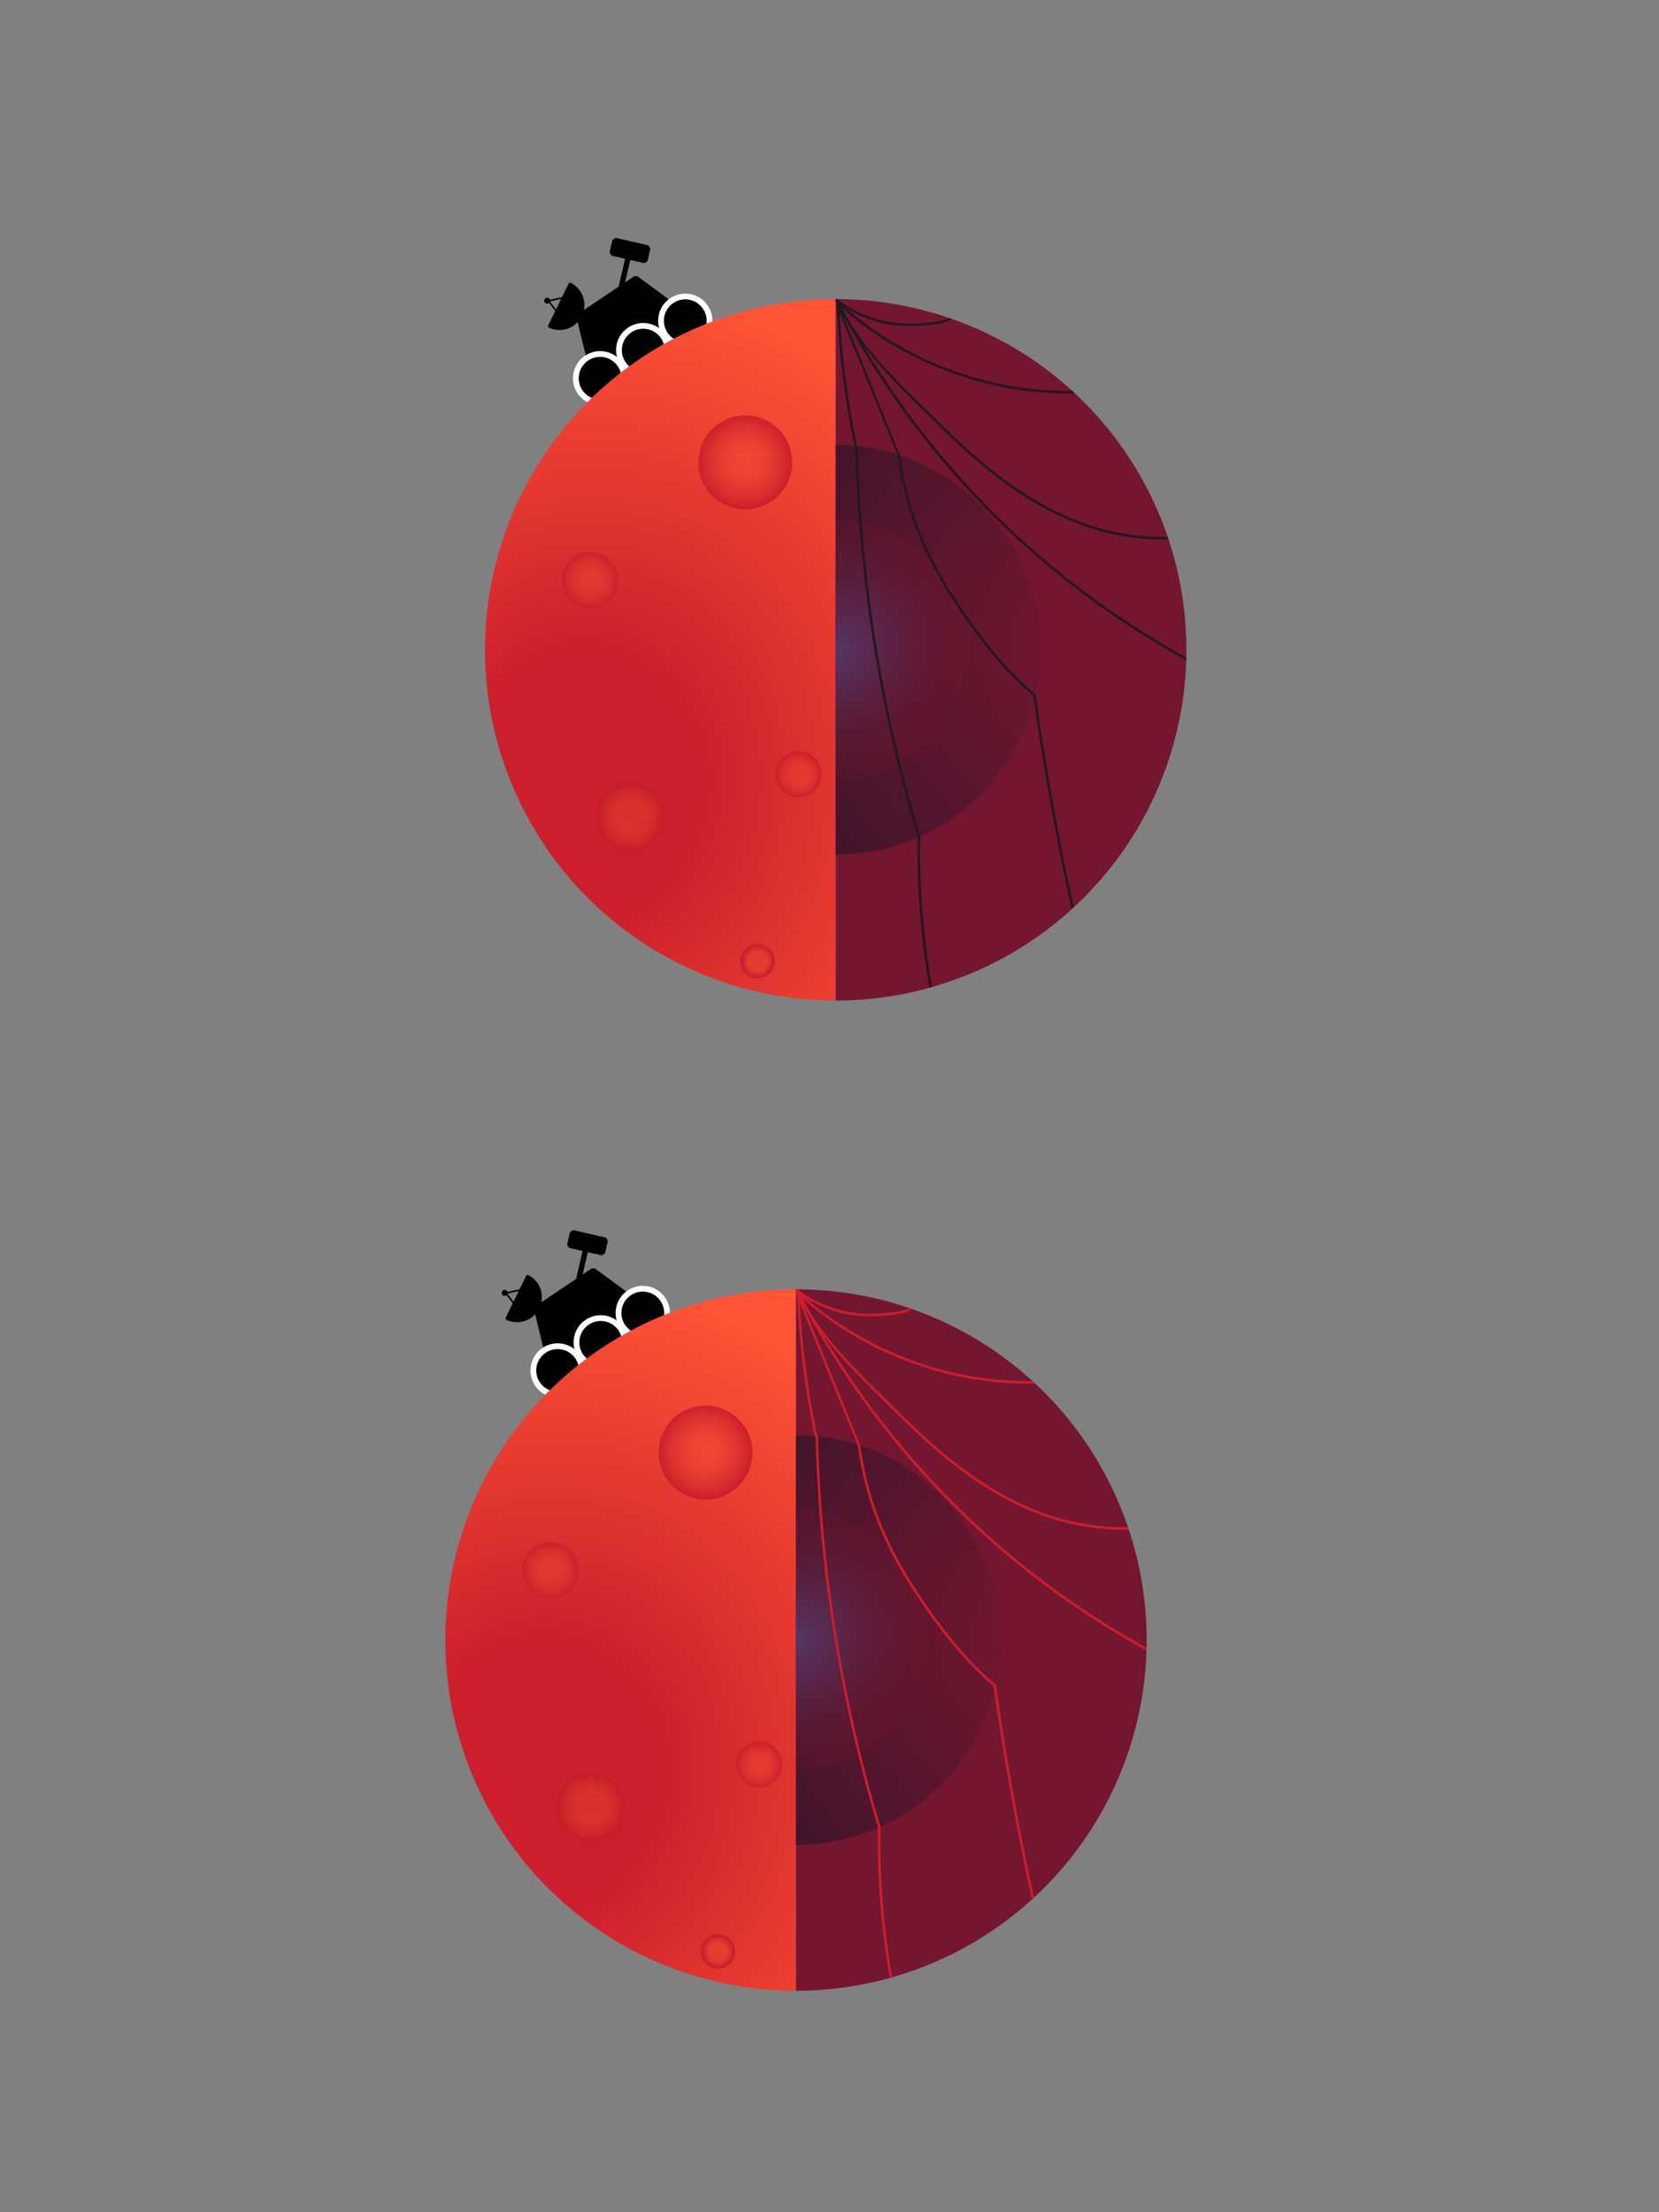 <?xml version="1.0" encoding="UTF-8" standalone="no"?>
<!-- Created with Inkscape (http://www.inkscape.org/) -->

<svg
   version="1.1"
   id="svg634"
   width="3024"
   height="4032"
   viewBox="0 0 3024 4032"
   sodipodi:docname="primer borrador.svg"
   xml:space="preserve"
   inkscape:version="1.2.2 (732a01da63, 2022-12-09)"
   xmlns:inkscape="http://www.inkscape.org/namespaces/inkscape"
   xmlns:sodipodi="http://sodipodi.sourceforge.net/DTD/sodipodi-0.dtd"
   xmlns:xlink="http://www.w3.org/1999/xlink"
   xmlns="http://www.w3.org/2000/svg"
   xmlns:svg="http://www.w3.org/2000/svg"><rect x="0" y="0" width="3024" height="4032" fill="#808080" stroke="none"/><defs
     id="defs638"><inkscape:path-effect
       effect="spiro"
       id="path-effect36001"
       is_visible="true"
       lpeversion="1" /><inkscape:path-effect
       effect="spiro"
       id="path-effect35997"
       is_visible="true"
       lpeversion="1" /><inkscape:path-effect
       effect="spiro"
       id="path-effect35267"
       is_visible="true"
       lpeversion="1" /><inkscape:path-effect
       effect="spiro"
       id="path-effect29001"
       is_visible="true"
       lpeversion="1" /><inkscape:path-effect
       effect="spiro"
       id="path-effect28997"
       is_visible="true"
       lpeversion="1" /><inkscape:path-effect
       effect="spiro"
       id="path-effect28993"
       is_visible="true"
       lpeversion="1" /><inkscape:path-effect
       effect="spiro"
       id="path-effect28989"
       is_visible="true"
       lpeversion="1" /><inkscape:path-effect
       effect="spiro"
       id="path-effect28964"
       is_visible="true"
       lpeversion="1" /><inkscape:path-effect
       effect="spiro"
       id="path-effect28956"
       is_visible="true"
       lpeversion="1" /><inkscape:path-effect
       effect="spiro"
       id="path-effect28952"
       is_visible="true"
       lpeversion="1" /><inkscape:path-effect
       effect="spiro"
       id="path-effect28936"
       is_visible="true"
       lpeversion="1" /><inkscape:path-effect
       effect="spiro"
       id="path-effect28932"
       is_visible="true"
       lpeversion="1" /><inkscape:path-effect
       effect="spiro"
       id="path-effect28928"
       is_visible="true"
       lpeversion="1" /><inkscape:path-effect
       effect="spiro"
       id="path-effect28924"
       is_visible="true"
       lpeversion="1" /><inkscape:path-effect
       effect="spiro"
       id="path-effect28920"
       is_visible="true"
       lpeversion="1" /><inkscape:path-effect
       effect="spiro"
       id="path-effect28864"
       is_visible="true"
       lpeversion="1" /><inkscape:path-effect
       effect="spiro"
       id="path-effect28856"
       is_visible="true"
       lpeversion="1" /><inkscape:path-effect
       effect="spiro"
       id="path-effect26571"
       is_visible="true"
       lpeversion="1" /><inkscape:path-effect
       effect="spiro"
       id="path-effect26509"
       is_visible="true"
       lpeversion="1" /><inkscape:path-effect
       effect="spiro"
       id="path-effect24981"
       is_visible="true"
       lpeversion="1" /><inkscape:path-effect
       effect="spiro"
       id="path-effect24973"
       is_visible="true"
       lpeversion="1" /><inkscape:path-effect
       effect="spiro"
       id="path-effect24969"
       is_visible="true"
       lpeversion="1" /><inkscape:path-effect
       effect="spiro"
       id="path-effect24965"
       is_visible="true"
       lpeversion="1" /><inkscape:path-effect
       effect="powerstroke"
       id="path-effect24957"
       is_visible="true"
       lpeversion="1"
       offset_points="1,2.83"
       not_jump="false"
       sort_points="true"
       interpolator_type="CubicBezierJohan"
       interpolator_beta="0.2"
       start_linecap_type="zerowidth"
       linejoin_type="extrp_arc"
       miter_limit="4"
       scale_width="1"
       end_linecap_type="zerowidth" /><inkscape:path-effect
       effect="spiro"
       id="path-effect24955"
       is_visible="true"
       lpeversion="1" /><inkscape:path-effect
       effect="spiro"
       id="path-effect24951"
       is_visible="true"
       lpeversion="1" /><inkscape:path-effect
       effect="spiro"
       id="path-effect24947"
       is_visible="true"
       lpeversion="1" /><inkscape:path-effect
       effect="spiro"
       id="path-effect24943"
       is_visible="true"
       lpeversion="1" /><inkscape:path-effect
       effect="spiro"
       id="path-effect24939"
       is_visible="true"
       lpeversion="1" /><inkscape:path-effect
       effect="spiro"
       id="path-effect24209"
       is_visible="true"
       lpeversion="1" /><inkscape:path-effect
       effect="powerstroke"
       id="path-effect24205"
       is_visible="true"
       lpeversion="1"
       offset_points="0,2.83"
       not_jump="false"
       sort_points="true"
       interpolator_type="CubicBezierJohan"
       interpolator_beta="0.2"
       start_linecap_type="zerowidth"
       linejoin_type="extrp_arc"
       miter_limit="4"
       scale_width="1"
       end_linecap_type="zerowidth" /><inkscape:path-effect
       effect="spiro"
       id="path-effect24203"
       is_visible="true"
       lpeversion="1" /><inkscape:path-effect
       effect="powerstroke"
       id="path-effect24199"
       is_visible="true"
       lpeversion="1"
       offset_points="0,2.83"
       not_jump="false"
       sort_points="true"
       interpolator_type="CubicBezierJohan"
       interpolator_beta="0.2"
       start_linecap_type="zerowidth"
       linejoin_type="extrp_arc"
       miter_limit="4"
       scale_width="1"
       end_linecap_type="zerowidth" /><inkscape:path-effect
       effect="powerstroke"
       id="path-effect24195"
       is_visible="true"
       lpeversion="1"
       offset_points="0,2.83"
       not_jump="false"
       sort_points="true"
       interpolator_type="CubicBezierJohan"
       interpolator_beta="0.2"
       start_linecap_type="zerowidth"
       linejoin_type="extrp_arc"
       miter_limit="4"
       scale_width="1"
       end_linecap_type="zerowidth" /><inkscape:path-effect
       effect="powerstroke"
       id="path-effect23461"
       is_visible="true"
       lpeversion="1"
       offset_points="0,2.83"
       not_jump="false"
       sort_points="true"
       interpolator_type="CubicBezierJohan"
       interpolator_beta="0.2"
       start_linecap_type="zerowidth"
       linejoin_type="extrp_arc"
       miter_limit="4"
       scale_width="1"
       end_linecap_type="zerowidth" /><inkscape:path-effect
       effect="powerstroke"
       id="path-effect23457"
       is_visible="true"
       lpeversion="1"
       offset_points="0,2.83"
       not_jump="false"
       sort_points="true"
       interpolator_type="CubicBezierJohan"
       interpolator_beta="0.2"
       start_linecap_type="zerowidth"
       linejoin_type="extrp_arc"
       miter_limit="4"
       scale_width="1"
       end_linecap_type="zerowidth" /><inkscape:path-effect
       effect="powerstroke"
       id="path-effect23453"
       is_visible="true"
       lpeversion="1"
       offset_points="0,2.83"
       not_jump="false"
       sort_points="true"
       interpolator_type="CubicBezierJohan"
       interpolator_beta="0.2"
       start_linecap_type="zerowidth"
       linejoin_type="extrp_arc"
       miter_limit="4"
       scale_width="1"
       end_linecap_type="zerowidth" /><inkscape:path-effect
       effect="powerstroke"
       id="path-effect18076"
       is_visible="true"
       lpeversion="1"
       offset_points="0,2.83"
       not_jump="false"
       sort_points="true"
       interpolator_type="CubicBezierJohan"
       interpolator_beta="0.2"
       start_linecap_type="zerowidth"
       linejoin_type="extrp_arc"
       miter_limit="4"
       scale_width="1"
       end_linecap_type="zerowidth" /><inkscape:path-effect
       effect="powerstroke"
       id="path-effect17366"
       is_visible="true"
       lpeversion="1"
       offset_points="0,2.83"
       not_jump="false"
       sort_points="true"
       interpolator_type="CubicBezierJohan"
       interpolator_beta="0.2"
       start_linecap_type="zerowidth"
       linejoin_type="extrp_arc"
       miter_limit="4"
       scale_width="1"
       end_linecap_type="zerowidth" /><linearGradient
       inkscape:collect="always"
       id="linearGradient17362"><stop
         style="stop-color:#ff5435;stop-opacity:0.263;"
         offset="0"
         id="stop17358" /><stop
         style="stop-color:#c11d28;stop-opacity:1;"
         offset="1"
         id="stop17360" /></linearGradient><linearGradient
       inkscape:collect="always"
       id="linearGradient17286"><stop
         style="stop-color:#ff5435;stop-opacity:0.269;"
         offset="0.275"
         id="stop17282" /><stop
         style="stop-color:#cc1e2c;stop-opacity:1;"
         offset="0.89"
         id="stop17284" /></linearGradient><linearGradient
       inkscape:collect="always"
       id="linearGradient11653"><stop
         style="stop-color:#ff5435;stop-opacity:0.263;"
         offset="0"
         id="stop11649" /><stop
         style="stop-color:#cc1e2c;stop-opacity:1;"
         offset="1"
         id="stop11651" /></linearGradient><linearGradient
       inkscape:collect="always"
       id="linearGradient9905"><stop
         style="stop-color:#54457f;stop-opacity:0.714;"
         offset="0"
         id="stop9901" /><stop
         style="stop-color:#741630;stop-opacity:0.229;"
         offset="0.553"
         id="stop9903" /></linearGradient><linearGradient
       inkscape:collect="always"
       id="linearGradient7777"><stop
         style="stop-color:#741630;stop-opacity:1;"
         offset="0.11"
         id="stop7773" /><stop
         style="stop-color:#40152a;stop-opacity:1;"
         offset="1"
         id="stop7775" /></linearGradient><linearGradient
       inkscape:collect="always"
       id="linearGradient6824"><stop
         style="stop-color:#cc1e2c;stop-opacity:1;"
         offset="0"
         id="stop6820" /><stop
         style="stop-color:#741630;stop-opacity:1;"
         offset="0"
         id="stop6822" /></linearGradient><linearGradient
       inkscape:collect="always"
       id="linearGradient4497"><stop
         style="stop-color:#cc1e2c;stop-opacity:1;"
         offset="0.073"
         id="stop4493" /><stop
         style="stop-color:#ff5435;stop-opacity:1;"
         offset="0.281"
         id="stop4495" /></linearGradient><inkscape:path-effect
       effect="powerstroke"
       id="path-effect1378"
       is_visible="true"
       lpeversion="1"
       offset_points="0,2.83"
       not_jump="false"
       sort_points="true"
       interpolator_type="CubicBezierJohan"
       interpolator_beta="0.2"
       start_linecap_type="zerowidth"
       linejoin_type="extrp_arc"
       miter_limit="4"
       scale_width="1"
       end_linecap_type="zerowidth" /><inkscape:path-effect
       effect="powerstroke"
       id="path-effect1370"
       is_visible="true"
       lpeversion="1"
       offset_points="0,0"
       not_jump="false"
       sort_points="true"
       interpolator_type="CubicBezierJohan"
       interpolator_beta="0.2"
       start_linecap_type="zerowidth"
       linejoin_type="extrp_arc"
       miter_limit="4"
       scale_width="1"
       end_linecap_type="zerowidth" /><inkscape:path-effect
       effect="powerstroke"
       id="path-effect1362"
       is_visible="true"
       lpeversion="1"
       offset_points="0,0"
       not_jump="false"
       sort_points="true"
       interpolator_type="CubicBezierJohan"
       interpolator_beta="0.2"
       start_linecap_type="zerowidth"
       linejoin_type="extrp_arc"
       miter_limit="4"
       scale_width="1"
       end_linecap_type="zerowidth" /><inkscape:path-effect
       effect="powerstroke"
       id="path-effect1354"
       is_visible="true"
       lpeversion="1"
       offset_points="0,0"
       not_jump="false"
       sort_points="true"
       interpolator_type="CubicBezierJohan"
       interpolator_beta="0.2"
       start_linecap_type="zerowidth"
       linejoin_type="extrp_arc"
       miter_limit="4"
       scale_width="1"
       end_linecap_type="zerowidth" /><inkscape:path-effect
       effect="powerstroke"
       id="path-effect1346"
       is_visible="true"
       lpeversion="1"
       offset_points="0,0"
       not_jump="false"
       sort_points="true"
       interpolator_type="CubicBezierJohan"
       interpolator_beta="0.2"
       start_linecap_type="zerowidth"
       linejoin_type="extrp_arc"
       miter_limit="4"
       scale_width="1"
       end_linecap_type="zerowidth" /><inkscape:path-effect
       effect="fill_between_many"
       method="bsplinespiro"
       linkedpaths="#path1344,0,1"
       id="path-effect1348" /><inkscape:path-effect
       effect="fill_between_many"
       method="bsplinespiro"
       linkedpaths="#path1352,0,1"
       id="path-effect1356" /><inkscape:path-effect
       effect="fill_between_many"
       method="bsplinespiro"
       linkedpaths="#path1360,0,1"
       id="path-effect1364" /><inkscape:path-effect
       effect="fill_between_many"
       method="bsplinespiro"
       linkedpaths="#path1368,0,1"
       id="path-effect1372" /><inkscape:path-effect
       effect="fill_between_many"
       method="bsplinespiro"
       linkedpaths="#path1376,0,1"
       id="path-effect1380" /><radialGradient
       inkscape:collect="always"
       xlink:href="#linearGradient4497"
       id="radialGradient4499"
       cx="2633.732"
       cy="-1389.287"
       fx="2633.732"
       fy="-1389.287"
       r="639.225"
       gradientTransform="matrix(4.955,-1.328,1.175,4.386,-14216.795,7839.317)"
       gradientUnits="userSpaceOnUse" /><inkscape:path-effect
       effect="fill_between_many"
       method="originald"
       linkedpaths="#path4483,0,1|#path4483-3,0,1|#path4483-3-7,0,1|"
       id="path-effect6756" /><radialGradient
       inkscape:collect="always"
       xlink:href="#linearGradient6824"
       id="radialGradient6826"
       cx="-2628.822"
       cy="-2135.433"
       fx="-2628.822"
       fy="-2135.433"
       r="639.225"
       gradientTransform="matrix(1.834,-1.69,2.055,2.229,6657.994,-871.642)"
       gradientUnits="userSpaceOnUse" /><radialGradient
       inkscape:collect="always"
       xlink:href="#linearGradient7777"
       id="radialGradient7779"
       cx="-2252.478"
       cy="-2591.546"
       fx="-2252.478"
       fy="-2591.546"
       r="373.352"
       gradientTransform="matrix(1.188,-1.14,1.187,1.237,3199.876,-995.871)"
       gradientUnits="userSpaceOnUse" /><radialGradient
       inkscape:collect="always"
       xlink:href="#linearGradient9905"
       id="radialGradient7859"
       cx="-2495.548"
       cy="-2324.832"
       fx="-2495.548"
       fy="-2324.832"
       r="237.352"
       gradientTransform="matrix(-1.156,1.306,-1.175,-1.039,-8165.647,-1276.132)"
       gradientUnits="userSpaceOnUse" /><radialGradient
       inkscape:collect="always"
       xlink:href="#linearGradient11653"
       id="radialGradient11655"
       cx="2043.158"
       cy="2219.451"
       fx="2043.158"
       fy="2219.451"
       r="69.728"
       gradientUnits="userSpaceOnUse"
       gradientTransform="matrix(1.226,0,0,1.226,-678.61,-297.293)" /><radialGradient
       inkscape:collect="always"
       xlink:href="#linearGradient11653"
       id="radialGradient11655-5"
       cx="2043.158"
       cy="2219.451"
       fx="2043.158"
       fy="2219.451"
       r="69.728"
       gradientUnits="userSpaceOnUse"
       gradientTransform="matrix(0.604,0,0,0.604,690.896,1652.972)" /><radialGradient
       inkscape:collect="always"
       xlink:href="#linearGradient17286"
       id="radialGradient11655-5-7"
       cx="2043.158"
       cy="2219.451"
       fx="2043.158"
       fy="2219.451"
       r="69.728"
       gradientUnits="userSpaceOnUse"
       gradientTransform="matrix(0.453,0,0,0.453,924.305,2328.727)" /><radialGradient
       inkscape:collect="always"
       xlink:href="#linearGradient11653"
       id="radialGradient11655-7"
       cx="2043.158"
       cy="2219.451"
       fx="2043.158"
       fy="2219.451"
       r="69.728"
       gradientUnits="userSpaceOnUse"
       gradientTransform="matrix(0.736,0,0,0.736,40.842,1005.948)" /><radialGradient
       inkscape:collect="always"
       xlink:href="#linearGradient17362"
       id="radialGradient11655-76"
       cx="2043.158"
       cy="2219.451"
       fx="2043.158"
       fy="2219.451"
       r="69.728"
       gradientUnits="userSpaceOnUse"
       gradientTransform="matrix(0.887,0,0,0.887,-193.886,1102.457)" /><inkscape:path-effect
       effect="fill_between_many"
       method="bsplinespiro"
       linkedpaths="#path17364,0,1"
       id="path-effect17368" /><radialGradient
       inkscape:collect="always"
       xlink:href="#linearGradient4497"
       id="radialGradient4499-4"
       cx="2633.732"
       cy="-1389.287"
       fx="2633.732"
       fy="-1389.287"
       r="639.225"
       gradientTransform="matrix(4.955,-1.328,1.175,4.386,-14216.795,7839.317)"
       gradientUnits="userSpaceOnUse" /><radialGradient
       inkscape:collect="always"
       xlink:href="#linearGradient6824"
       id="radialGradient6826-3"
       cx="-2628.822"
       cy="-2135.433"
       fx="-2628.822"
       fy="-2135.433"
       r="639.225"
       gradientTransform="matrix(1.834,-1.69,2.055,2.229,6657.994,-871.642)"
       gradientUnits="userSpaceOnUse" /><radialGradient
       inkscape:collect="always"
       xlink:href="#linearGradient7777"
       id="radialGradient7779-5"
       cx="-2252.478"
       cy="-2591.546"
       fx="-2252.478"
       fy="-2591.546"
       r="373.352"
       gradientTransform="matrix(1.188,-1.14,1.187,1.237,3199.876,-995.871)"
       gradientUnits="userSpaceOnUse" /><radialGradient
       inkscape:collect="always"
       xlink:href="#linearGradient9905"
       id="radialGradient7859-8"
       cx="-2495.548"
       cy="-2324.832"
       fx="-2495.548"
       fy="-2324.832"
       r="237.352"
       gradientTransform="matrix(-1.156,1.306,-1.175,-1.039,-8165.647,-1276.132)"
       gradientUnits="userSpaceOnUse" /><radialGradient
       inkscape:collect="always"
       xlink:href="#linearGradient11653"
       id="radialGradient11655-9"
       cx="2043.158"
       cy="2219.451"
       fx="2043.158"
       fy="2219.451"
       r="69.728"
       gradientUnits="userSpaceOnUse"
       gradientTransform="matrix(1.226,0,0,1.226,-1870.615,-223.519)" /><radialGradient
       inkscape:collect="always"
       xlink:href="#linearGradient17362"
       id="radialGradient11655-76-5"
       cx="2043.158"
       cy="2219.451"
       fx="2043.158"
       fy="2219.451"
       r="69.728"
       gradientUnits="userSpaceOnUse"
       gradientTransform="matrix(0.887,0,0,0.887,-1385.891,1176.231)" /><radialGradient
       inkscape:collect="always"
       xlink:href="#linearGradient11653"
       id="radialGradient11655-7-9"
       cx="2043.158"
       cy="2219.451"
       fx="2043.158"
       fy="2219.451"
       r="69.728"
       gradientUnits="userSpaceOnUse"
       gradientTransform="matrix(0.736,0,0,0.736,-1151.162,1079.722)" /><radialGradient
       inkscape:collect="always"
       xlink:href="#linearGradient11653"
       id="radialGradient11655-5-9"
       cx="2043.158"
       cy="2219.451"
       fx="2043.158"
       fy="2219.451"
       r="69.728"
       gradientUnits="userSpaceOnUse"
       gradientTransform="matrix(0.604,0,0,0.604,-501.109,1726.746)" /><radialGradient
       inkscape:collect="always"
       xlink:href="#linearGradient17286"
       id="radialGradient11655-5-7-6"
       cx="2043.158"
       cy="2219.451"
       fx="2043.158"
       fy="2219.451"
       r="69.728"
       gradientUnits="userSpaceOnUse"
       gradientTransform="matrix(0.453,0,0,0.453,-267.7,2402.5)" /><inkscape:path-effect
       effect="spiro"
       id="path-effect28989-8"
       is_visible="true"
       lpeversion="1" /><inkscape:path-effect
       effect="spiro"
       id="path-effect28993-5"
       is_visible="true"
       lpeversion="1" /><inkscape:path-effect
       effect="spiro"
       id="path-effect28997-7"
       is_visible="true"
       lpeversion="1" /></defs><sodipodi:namedview
     id="namedview636"
     pagecolor="#ffffff"
     bordercolor="#000000"
     borderopacity="0.25"
     inkscape:showpageshadow="2"
     inkscape:pageopacity="0.0"
     inkscape:pagecheckerboard="0"
     inkscape:deskcolor="#d1d1d1"
     showgrid="false"
     inkscape:zoom="0.125"
     inkscape:cx="1936"
     inkscape:cy="1808"
     inkscape:window-width="1366"
     inkscape:window-height="705"
     inkscape:window-x="-8"
     inkscape:window-y="-8"
     inkscape:window-maximized="1"
     inkscape:current-layer="g640" /><g
     inkscape:groupmode="layer"
     inkscape:label="Image"
     id="g640"><path
       d="m 1332.707,2569.362 c -1272.675,0 -1272.675,0 -1272.675,0 z"
       id="path1358"
       style="fill:#d40000"
       transform="translate(-284.151,156.083)"
       inkscape:original-d="M 0,0"
       inkscape:path-effect="#path-effect1356"
       class="UnoptimicedTransforms" /><path
       style="fill:#eed983;fill-rule:nonzero;stroke:none;stroke-width:3.579"
       d="m 1332.707,2569.362 c -254.535,0 -1018.14,0 -1272.675,0 254.535,0 1018.14,0 1272.675,0 z"
       id="path1352"
       inkscape:linked-fill="path1358"
       transform="translate(-284.151,156.083)"
       inkscape:original-d="m 1332.7066,2569.3622 c -1272.674773,0 -1272.674773,0 -1272.674773,0"
       inkscape:path-effect="#path-effect1354"
       class="UnoptimicedTransforms" /><path
       d="M 136.072,2477.313 H 1588.842 Z"
       id="path1374"
       style="fill:#d40000"
       transform="translate(-284.151,156.083)"
       inkscape:original-d="M 0,0"
       inkscape:path-effect="#path-effect1372"
       class="UnoptimicedTransforms" /><path
       style="fill:#eed983;fill-rule:nonzero;stroke:none;stroke-width:3.579"
       d="m 20.011,2497.324 c 290.554,0 1162.216,0 1452.77,0 -290.554,0 -1162.216,0 -1452.77,0 z"
       id="path1368"
       inkscape:linked-fill="path1374"
       transform="translate(-168.089,136.072)"
       inkscape:original-d="M 20.010609,2497.324 H 1472.7808"
       inkscape:path-effect="#path-effect1370"
       class="UnoptimicedTransforms" /><script
       id="mesh_polyfill-9"
       type="text/javascript">
!function(){const t=&quot;http://www.w3.org/2000/svg&quot;,e=&quot;http://www.w3.org/1999/xlink&quot;,s=&quot;http://www.w3.org/1999/xhtml&quot;,r=2;if(document.createElementNS(t,&quot;meshgradient&quot;).x)return;const n=(t,e,s,r)=&gt;{let n=new x(.5*(e.x+s.x),.5*(e.y+s.y)),o=new x(.5*(t.x+e.x),.5*(t.y+e.y)),i=new x(.5*(s.x+r.x),.5*(s.y+r.y)),a=new x(.5*(n.x+o.x),.5*(n.y+o.y)),h=new x(.5*(n.x+i.x),.5*(n.y+i.y)),l=new x(.5*(a.x+h.x),.5*(a.y+h.y));return[[t,o,a,l],[l,h,i,r]]},o=t=&gt;{let e=t[0].distSquared(t[1]),s=t[2].distSquared(t[3]),r=.25*t[0].distSquared(t[2]),n=.25*t[1].distSquared(t[3]),o=e&gt;s?e:s,i=r&gt;n?r:n;return 18*(o&gt;i?o:i)},i=(t,e)=&gt;Math.sqrt(t.distSquared(e)),a=(t,e)=&gt;t.scale(2/3).add(e.scale(1/3)),h=t=&gt;{let e,s,r,n,o,i,a,h=new g;return t.match(/(\w+\(\s*[^)]+\))+/g).forEach(t=&gt;{let l=t.match(/[\w.-]+/g),d=l.shift();switch(d){case&quot;translate&quot;:2===l.length?e=new g(1,0,0,1,l[0],l[1]):(console.error(&quot;mesh.js: translate does not have 2 arguments!&quot;),e=new g(1,0,0,1,0,0)),h=h.append(e);break;case&quot;scale&quot;:1===l.length?s=new g(l[0],0,0,l[0],0,0):2===l.length?s=new g(l[0],0,0,l[1],0,0):(console.error(&quot;mesh.js: scale does not have 1 or 2 arguments!&quot;),s=new g(1,0,0,1,0,0)),h=h.append(s);break;case&quot;rotate&quot;:if(3===l.length&amp;&amp;(e=new g(1,0,0,1,l[1],l[2]),h=h.append(e)),l[0]){r=l[0]*Math.PI/180;let t=Math.cos(r),e=Math.sin(r);Math.abs(t)&lt;1e-16&amp;&amp;(t=0),Math.abs(e)&lt;1e-16&amp;&amp;(e=0),a=new g(t,e,-e,t,0,0),h=h.append(a)}else console.error(&quot;math.js: No argument to rotate transform!&quot;);3===l.length&amp;&amp;(e=new g(1,0,0,1,-l[1],-l[2]),h=h.append(e));break;case&quot;skewX&quot;:l[0]?(r=l[0]*Math.PI/180,n=Math.tan(r),o=new g(1,0,n,1,0,0),h=h.append(o)):console.error(&quot;math.js: No argument to skewX transform!&quot;);break;case&quot;skewY&quot;:l[0]?(r=l[0]*Math.PI/180,n=Math.tan(r),i=new g(1,n,0,1,0,0),h=h.append(i)):console.error(&quot;math.js: No argument to skewY transform!&quot;);break;case&quot;matrix&quot;:6===l.length?h=h.append(new g(...l)):console.error(&quot;math.js: Incorrect number of arguments for matrix!&quot;);break;default:console.error(&quot;mesh.js: Unhandled transform type: &quot;+d)}}),h},l=t=&gt;{let e=[],s=t.split(/[ ,]+/);for(let t=0,r=s.length-1;t&lt;r;t+=2)e.push(new x(parseFloat(s[t]),parseFloat(s[t+1])));return e},d=(t,e)=&gt;{for(let s in e)t.setAttribute(s,e[s])},c=(t,e,s,r,n)=&gt;{let o,i,a=[0,0,0,0];for(let h=0;h&lt;3;++h)e[h]&lt;t[h]&amp;&amp;e[h]&lt;s[h]||t[h]&lt;e[h]&amp;&amp;s[h]&lt;e[h]?a[h]=0:(a[h]=.5*((e[h]-t[h])/r+(s[h]-e[h])/n),o=Math.abs(3*(e[h]-t[h])/r),i=Math.abs(3*(s[h]-e[h])/n),a[h]&gt;o?a[h]=o:a[h]&gt;i&amp;&amp;(a[h]=i));return a},u=[[1,0,0,0,0,0,0,0,0,0,0,0,0,0,0,0],[0,0,0,0,1,0,0,0,0,0,0,0,0,0,0,0],[-3,3,0,0,-2,-1,0,0,0,0,0,0,0,0,0,0],[2,-2,0,0,1,1,0,0,0,0,0,0,0,0,0,0],[0,0,0,0,0,0,0,0,1,0,0,0,0,0,0,0],[0,0,0,0,0,0,0,0,0,0,0,0,1,0,0,0],[0,0,0,0,0,0,0,0,-3,3,0,0,-2,-1,0,0],[0,0,0,0,0,0,0,0,2,-2,0,0,1,1,0,0],[-3,0,3,0,0,0,0,0,-2,0,-1,0,0,0,0,0],[0,0,0,0,-3,0,3,0,0,0,0,0,-2,0,-1,0],[9,-9,-9,9,6,3,-6,-3,6,-6,3,-3,4,2,2,1],[-6,6,6,-6,-3,-3,3,3,-4,4,-2,2,-2,-2,-1,-1],[2,0,-2,0,0,0,0,0,1,0,1,0,0,0,0,0],[0,0,0,0,2,0,-2,0,0,0,0,0,1,0,1,0],[-6,6,6,-6,-4,-2,4,2,-3,3,-3,3,-2,-1,-2,-1],[4,-4,-4,4,2,2,-2,-2,2,-2,2,-2,1,1,1,1]],f=t=&gt;{let e=[];for(let s=0;s&lt;16;++s){e[s]=0;for(let r=0;r&lt;16;++r)e[s]+=u[s][r]*t[r]}return e},p=(t,e,s)=&gt;{const r=e*e,n=s*s,o=e*e*e,i=s*s*s;return t[0]+t[1]*e+t[2]*r+t[3]*o+t[4]*s+t[5]*s*e+t[6]*s*r+t[7]*s*o+t[8]*n+t[9]*n*e+t[10]*n*r+t[11]*n*o+t[12]*i+t[13]*i*e+t[14]*i*r+t[15]*i*o},y=t=&gt;{let e=[],s=[],r=[];for(let s=0;s&lt;4;++s)e[s]=[],e[s][0]=n(t[0][s],t[1][s],t[2][s],t[3][s]),e[s][1]=[],e[s][1].push(...n(...e[s][0][0])),e[s][1].push(...n(...e[s][0][1])),e[s][2]=[],e[s][2].push(...n(...e[s][1][0])),e[s][2].push(...n(...e[s][1][1])),e[s][2].push(...n(...e[s][1][2])),e[s][2].push(...n(...e[s][1][3]));for(let t=0;t&lt;8;++t){s[t]=[];for(let r=0;r&lt;4;++r)s[t][r]=[],s[t][r][0]=n(e[0][2][t][r],e[1][2][t][r],e[2][2][t][r],e[3][2][t][r]),s[t][r][1]=[],s[t][r][1].push(...n(...s[t][r][0][0])),s[t][r][1].push(...n(...s[t][r][0][1])),s[t][r][2]=[],s[t][r][2].push(...n(...s[t][r][1][0])),s[t][r][2].push(...n(...s[t][r][1][1])),s[t][r][2].push(...n(...s[t][r][1][2])),s[t][r][2].push(...n(...s[t][r][1][3]))}for(let t=0;t&lt;8;++t){r[t]=[];for(let e=0;e&lt;8;++e)r[t][e]=[],r[t][e][0]=s[t][0][2][e],r[t][e][1]=s[t][1][2][e],r[t][e][2]=s[t][2][2][e],r[t][e][3]=s[t][3][2][e]}return r};class x{constructor(t,e){this.x=t||0,this.y=e||0}toString(){return`(x=${this.x}, y=${this.y})`}clone(){return new x(this.x,this.y)}add(t){return new x(this.x+t.x,this.y+t.y)}scale(t){return void 0===t.x?new x(this.x*t,this.y*t):new x(this.x*t.x,this.y*t.y)}distSquared(t){let e=this.x-t.x,s=this.y-t.y;return e*e+s*s}transform(t){let e=this.x*t.a+this.y*t.c+t.e,s=this.x*t.b+this.y*t.d+t.f;return new x(e,s)}}class g{constructor(t,e,s,r,n,o){void 0===t?(this.a=1,this.b=0,this.c=0,this.d=1,this.e=0,this.f=0):(this.a=t,this.b=e,this.c=s,this.d=r,this.e=n,this.f=o)}toString(){return`affine: ${this.a} ${this.c} ${this.e} \n       ${this.b} ${this.d} ${this.f}`}append(t){t instanceof g||console.error(&quot;mesh.js: argument to Affine.append is not affine!&quot;);let e=this.a*t.a+this.c*t.b,s=this.b*t.a+this.d*t.b,r=this.a*t.c+this.c*t.d,n=this.b*t.c+this.d*t.d,o=this.a*t.e+this.c*t.f+this.e,i=this.b*t.e+this.d*t.f+this.f;return new g(e,s,r,n,o,i)}}class w{constructor(t,e){this.nodes=t,this.colors=e}paintCurve(t,e){if(o(this.nodes)&gt;r){const s=n(...this.nodes);let r=[[],[]],o=[[],[]];for(let t=0;t&lt;4;++t)r[0][t]=this.colors[0][t],r[1][t]=(this.colors[0][t]+this.colors[1][t])/2,o[0][t]=r[1][t],o[1][t]=this.colors[1][t];let i=new w(s[0],r),a=new w(s[1],o);i.paintCurve(t,e),a.paintCurve(t,e)}else{let s=Math.round(this.nodes[0].x);if(s&gt;=0&amp;&amp;s&lt;e){let r=4*(~~this.nodes[0].y*e+s);t[r]=Math.round(this.colors[0][0]),t[r+1]=Math.round(this.colors[0][1]),t[r+2]=Math.round(this.colors[0][2]),t[r+3]=Math.round(this.colors[0][3])}}}}class m{constructor(t,e){this.nodes=t,this.colors=e}split(){let t=[[],[],[],[]],e=[[],[],[],[]],s=[[[],[]],[[],[]]],r=[[[],[]],[[],[]]];for(let s=0;s&lt;4;++s){const r=n(this.nodes[0][s],this.nodes[1][s],this.nodes[2][s],this.nodes[3][s]);t[0][s]=r[0][0],t[1][s]=r[0][1],t[2][s]=r[0][2],t[3][s]=r[0][3],e[0][s]=r[1][0],e[1][s]=r[1][1],e[2][s]=r[1][2],e[3][s]=r[1][3]}for(let t=0;t&lt;4;++t)s[0][0][t]=this.colors[0][0][t],s[0][1][t]=this.colors[0][1][t],s[1][0][t]=(this.colors[0][0][t]+this.colors[1][0][t])/2,s[1][1][t]=(this.colors[0][1][t]+this.colors[1][1][t])/2,r[0][0][t]=s[1][0][t],r[0][1][t]=s[1][1][t],r[1][0][t]=this.colors[1][0][t],r[1][1][t]=this.colors[1][1][t];return[new m(t,s),new m(e,r)]}paint(t,e){let s,n=!1;for(let t=0;t&lt;4;++t)if((s=o([this.nodes[0][t],this.nodes[1][t],this.nodes[2][t],this.nodes[3][t]]))&gt;r){n=!0;break}if(n){let s=this.split();s[0].paint(t,e),s[1].paint(t,e)}else{new w([...this.nodes[0]],[...this.colors[0]]).paintCurve(t,e)}}}class b{constructor(t){this.readMesh(t),this.type=t.getAttribute(&quot;type&quot;)||&quot;bilinear&quot;}readMesh(t){let e=[[]],s=[[]],r=Number(t.getAttribute(&quot;x&quot;)),n=Number(t.getAttribute(&quot;y&quot;));e[0][0]=new x(r,n);let o=t.children;for(let t=0,r=o.length;t&lt;r;++t){e[3*t+1]=[],e[3*t+2]=[],e[3*t+3]=[],s[t+1]=[];let r=o[t].children;for(let n=0,o=r.length;n&lt;o;++n){let o=r[n].children;for(let r=0,i=o.length;r&lt;i;++r){let i=r;0!==t&amp;&amp;++i;let h,d=o[r].getAttribute(&quot;path&quot;),c=&quot;l&quot;;null!=d&amp;&amp;(c=(h=d.match(/\s*([lLcC])\s*(.*)/))[1]);let u=l(h[2]);switch(c){case&quot;l&quot;:0===i?(e[3*t][3*n+3]=u[0].add(e[3*t][3*n]),e[3*t][3*n+1]=a(e[3*t][3*n],e[3*t][3*n+3]),e[3*t][3*n+2]=a(e[3*t][3*n+3],e[3*t][3*n])):1===i?(e[3*t+3][3*n+3]=u[0].add(e[3*t][3*n+3]),e[3*t+1][3*n+3]=a(e[3*t][3*n+3],e[3*t+3][3*n+3]),e[3*t+2][3*n+3]=a(e[3*t+3][3*n+3],e[3*t][3*n+3])):2===i?(0===n&amp;&amp;(e[3*t+3][3*n+0]=u[0].add(e[3*t+3][3*n+3])),e[3*t+3][3*n+1]=a(e[3*t+3][3*n],e[3*t+3][3*n+3]),e[3*t+3][3*n+2]=a(e[3*t+3][3*n+3],e[3*t+3][3*n])):(e[3*t+1][3*n]=a(e[3*t][3*n],e[3*t+3][3*n]),e[3*t+2][3*n]=a(e[3*t+3][3*n],e[3*t][3*n]));break;case&quot;L&quot;:0===i?(e[3*t][3*n+3]=u[0],e[3*t][3*n+1]=a(e[3*t][3*n],e[3*t][3*n+3]),e[3*t][3*n+2]=a(e[3*t][3*n+3],e[3*t][3*n])):1===i?(e[3*t+3][3*n+3]=u[0],e[3*t+1][3*n+3]=a(e[3*t][3*n+3],e[3*t+3][3*n+3]),e[3*t+2][3*n+3]=a(e[3*t+3][3*n+3],e[3*t][3*n+3])):2===i?(0===n&amp;&amp;(e[3*t+3][3*n+0]=u[0]),e[3*t+3][3*n+1]=a(e[3*t+3][3*n],e[3*t+3][3*n+3]),e[3*t+3][3*n+2]=a(e[3*t+3][3*n+3],e[3*t+3][3*n])):(e[3*t+1][3*n]=a(e[3*t][3*n],e[3*t+3][3*n]),e[3*t+2][3*n]=a(e[3*t+3][3*n],e[3*t][3*n]));break;case&quot;c&quot;:0===i?(e[3*t][3*n+1]=u[0].add(e[3*t][3*n]),e[3*t][3*n+2]=u[1].add(e[3*t][3*n]),e[3*t][3*n+3]=u[2].add(e[3*t][3*n])):1===i?(e[3*t+1][3*n+3]=u[0].add(e[3*t][3*n+3]),e[3*t+2][3*n+3]=u[1].add(e[3*t][3*n+3]),e[3*t+3][3*n+3]=u[2].add(e[3*t][3*n+3])):2===i?(e[3*t+3][3*n+2]=u[0].add(e[3*t+3][3*n+3]),e[3*t+3][3*n+1]=u[1].add(e[3*t+3][3*n+3]),0===n&amp;&amp;(e[3*t+3][3*n+0]=u[2].add(e[3*t+3][3*n+3]))):(e[3*t+2][3*n]=u[0].add(e[3*t+3][3*n]),e[3*t+1][3*n]=u[1].add(e[3*t+3][3*n]));break;case&quot;C&quot;:0===i?(e[3*t][3*n+1]=u[0],e[3*t][3*n+2]=u[1],e[3*t][3*n+3]=u[2]):1===i?(e[3*t+1][3*n+3]=u[0],e[3*t+2][3*n+3]=u[1],e[3*t+3][3*n+3]=u[2]):2===i?(e[3*t+3][3*n+2]=u[0],e[3*t+3][3*n+1]=u[1],0===n&amp;&amp;(e[3*t+3][3*n+0]=u[2])):(e[3*t+2][3*n]=u[0],e[3*t+1][3*n]=u[1]);break;default:console.error(&quot;mesh.js: &quot;+c+&quot; invalid path type.&quot;)}if(0===t&amp;&amp;0===n||r&gt;0){let e=window.getComputedStyle(o[r]).stopColor.match(/^rgb\s*\(\s*(\d+)\s*,\s*(\d+)\s*,\s*(\d+)\s*\)$/i),a=window.getComputedStyle(o[r]).stopOpacity,h=255;a&amp;&amp;(h=Math.floor(255*a)),e&amp;&amp;(0===i?(s[t][n]=[],s[t][n][0]=Math.floor(e[1]),s[t][n][1]=Math.floor(e[2]),s[t][n][2]=Math.floor(e[3]),s[t][n][3]=h):1===i?(s[t][n+1]=[],s[t][n+1][0]=Math.floor(e[1]),s[t][n+1][1]=Math.floor(e[2]),s[t][n+1][2]=Math.floor(e[3]),s[t][n+1][3]=h):2===i?(s[t+1][n+1]=[],s[t+1][n+1][0]=Math.floor(e[1]),s[t+1][n+1][1]=Math.floor(e[2]),s[t+1][n+1][2]=Math.floor(e[3]),s[t+1][n+1][3]=h):3===i&amp;&amp;(s[t+1][n]=[],s[t+1][n][0]=Math.floor(e[1]),s[t+1][n][1]=Math.floor(e[2]),s[t+1][n][2]=Math.floor(e[3]),s[t+1][n][3]=h))}}e[3*t+1][3*n+1]=new x,e[3*t+1][3*n+2]=new x,e[3*t+2][3*n+1]=new x,e[3*t+2][3*n+2]=new x,e[3*t+1][3*n+1].x=(-4*e[3*t][3*n].x+6*(e[3*t][3*n+1].x+e[3*t+1][3*n].x)+-2*(e[3*t][3*n+3].x+e[3*t+3][3*n].x)+3*(e[3*t+3][3*n+1].x+e[3*t+1][3*n+3].x)+-1*e[3*t+3][3*n+3].x)/9,e[3*t+1][3*n+2].x=(-4*e[3*t][3*n+3].x+6*(e[3*t][3*n+2].x+e[3*t+1][3*n+3].x)+-2*(e[3*t][3*n].x+e[3*t+3][3*n+3].x)+3*(e[3*t+3][3*n+2].x+e[3*t+1][3*n].x)+-1*e[3*t+3][3*n].x)/9,e[3*t+2][3*n+1].x=(-4*e[3*t+3][3*n].x+6*(e[3*t+3][3*n+1].x+e[3*t+2][3*n].x)+-2*(e[3*t+3][3*n+3].x+e[3*t][3*n].x)+3*(e[3*t][3*n+1].x+e[3*t+2][3*n+3].x)+-1*e[3*t][3*n+3].x)/9,e[3*t+2][3*n+2].x=(-4*e[3*t+3][3*n+3].x+6*(e[3*t+3][3*n+2].x+e[3*t+2][3*n+3].x)+-2*(e[3*t+3][3*n].x+e[3*t][3*n+3].x)+3*(e[3*t][3*n+2].x+e[3*t+2][3*n].x)+-1*e[3*t][3*n].x)/9,e[3*t+1][3*n+1].y=(-4*e[3*t][3*n].y+6*(e[3*t][3*n+1].y+e[3*t+1][3*n].y)+-2*(e[3*t][3*n+3].y+e[3*t+3][3*n].y)+3*(e[3*t+3][3*n+1].y+e[3*t+1][3*n+3].y)+-1*e[3*t+3][3*n+3].y)/9,e[3*t+1][3*n+2].y=(-4*e[3*t][3*n+3].y+6*(e[3*t][3*n+2].y+e[3*t+1][3*n+3].y)+-2*(e[3*t][3*n].y+e[3*t+3][3*n+3].y)+3*(e[3*t+3][3*n+2].y+e[3*t+1][3*n].y)+-1*e[3*t+3][3*n].y)/9,e[3*t+2][3*n+1].y=(-4*e[3*t+3][3*n].y+6*(e[3*t+3][3*n+1].y+e[3*t+2][3*n].y)+-2*(e[3*t+3][3*n+3].y+e[3*t][3*n].y)+3*(e[3*t][3*n+1].y+e[3*t+2][3*n+3].y)+-1*e[3*t][3*n+3].y)/9,e[3*t+2][3*n+2].y=(-4*e[3*t+3][3*n+3].y+6*(e[3*t+3][3*n+2].y+e[3*t+2][3*n+3].y)+-2*(e[3*t+3][3*n].y+e[3*t][3*n+3].y)+3*(e[3*t][3*n+2].y+e[3*t+2][3*n].y)+-1*e[3*t][3*n].y)/9}}this.nodes=e,this.colors=s}paintMesh(t,e){let s=(this.nodes.length-1)/3,r=(this.nodes[0].length-1)/3;if(&quot;bilinear&quot;===this.type||s&lt;2||r&lt;2){let n;for(let o=0;o&lt;s;++o)for(let s=0;s&lt;r;++s){let r=[];for(let t=3*o,e=3*o+4;t&lt;e;++t)r.push(this.nodes[t].slice(3*s,3*s+4));let i=[];i.push(this.colors[o].slice(s,s+2)),i.push(this.colors[o+1].slice(s,s+2)),(n=new m(r,i)).paint(t,e)}}else{let n,o,a,h,l,d,u;const x=s,g=r;s++,r++;let w=new Array(s);for(let t=0;t&lt;s;++t){w[t]=new Array(r);for(let e=0;e&lt;r;++e)w[t][e]=[],w[t][e][0]=this.nodes[3*t][3*e],w[t][e][1]=this.colors[t][e]}for(let t=0;t&lt;s;++t)for(let e=0;e&lt;r;++e)0!==t&amp;&amp;t!==x&amp;&amp;(n=i(w[t-1][e][0],w[t][e][0]),o=i(w[t+1][e][0],w[t][e][0]),w[t][e][2]=c(w[t-1][e][1],w[t][e][1],w[t+1][e][1],n,o)),0!==e&amp;&amp;e!==g&amp;&amp;(n=i(w[t][e-1][0],w[t][e][0]),o=i(w[t][e+1][0],w[t][e][0]),w[t][e][3]=c(w[t][e-1][1],w[t][e][1],w[t][e+1][1],n,o));for(let t=0;t&lt;r;++t){w[0][t][2]=[],w[x][t][2]=[];for(let e=0;e&lt;4;++e)n=i(w[1][t][0],w[0][t][0]),o=i(w[x][t][0],w[x-1][t][0]),w[0][t][2][e]=n&gt;0?2*(w[1][t][1][e]-w[0][t][1][e])/n-w[1][t][2][e]:0,w[x][t][2][e]=o&gt;0?2*(w[x][t][1][e]-w[x-1][t][1][e])/o-w[x-1][t][2][e]:0}for(let t=0;t&lt;s;++t){w[t][0][3]=[],w[t][g][3]=[];for(let e=0;e&lt;4;++e)n=i(w[t][1][0],w[t][0][0]),o=i(w[t][g][0],w[t][g-1][0]),w[t][0][3][e]=n&gt;0?2*(w[t][1][1][e]-w[t][0][1][e])/n-w[t][1][3][e]:0,w[t][g][3][e]=o&gt;0?2*(w[t][g][1][e]-w[t][g-1][1][e])/o-w[t][g-1][3][e]:0}for(let s=0;s&lt;x;++s)for(let r=0;r&lt;g;++r){let n=i(w[s][r][0],w[s+1][r][0]),o=i(w[s][r+1][0],w[s+1][r+1][0]),c=i(w[s][r][0],w[s][r+1][0]),x=i(w[s+1][r][0],w[s+1][r+1][0]),g=[[],[],[],[]];for(let t=0;t&lt;4;++t){(d=[])[0]=w[s][r][1][t],d[1]=w[s+1][r][1][t],d[2]=w[s][r+1][1][t],d[3]=w[s+1][r+1][1][t],d[4]=w[s][r][2][t]*n,d[5]=w[s+1][r][2][t]*n,d[6]=w[s][r+1][2][t]*o,d[7]=w[s+1][r+1][2][t]*o,d[8]=w[s][r][3][t]*c,d[9]=w[s+1][r][3][t]*x,d[10]=w[s][r+1][3][t]*c,d[11]=w[s+1][r+1][3][t]*x,d[12]=0,d[13]=0,d[14]=0,d[15]=0,u=f(d);for(let e=0;e&lt;9;++e){g[t][e]=[];for(let s=0;s&lt;9;++s)g[t][e][s]=p(u,e/8,s/8),g[t][e][s]&gt;255?g[t][e][s]=255:g[t][e][s]&lt;0&amp;&amp;(g[t][e][s]=0)}}h=[];for(let t=3*s,e=3*s+4;t&lt;e;++t)h.push(this.nodes[t].slice(3*r,3*r+4));l=y(h);for(let s=0;s&lt;8;++s)for(let r=0;r&lt;8;++r)(a=new m(l[s][r],[[[g[0][s][r],g[1][s][r],g[2][s][r],g[3][s][r]],[g[0][s][r+1],g[1][s][r+1],g[2][s][r+1],g[3][s][r+1]]],[[g[0][s+1][r],g[1][s+1][r],g[2][s+1][r],g[3][s+1][r]],[g[0][s+1][r+1],g[1][s+1][r+1],g[2][s+1][r+1],g[3][s+1][r+1]]]])).paint(t,e)}}}transform(t){if(t instanceof x)for(let e=0,s=this.nodes.length;e&lt;s;++e)for(let s=0,r=this.nodes[0].length;s&lt;r;++s)this.nodes[e][s]=this.nodes[e][s].add(t);else if(t instanceof g)for(let e=0,s=this.nodes.length;e&lt;s;++e)for(let s=0,r=this.nodes[0].length;s&lt;r;++s)this.nodes[e][s]=this.nodes[e][s].transform(t)}scale(t){for(let e=0,s=this.nodes.length;e&lt;s;++e)for(let s=0,r=this.nodes[0].length;s&lt;r;++s)this.nodes[e][s]=this.nodes[e][s].scale(t)}}document.querySelectorAll(&quot;rect,circle,ellipse,path,text&quot;).forEach((r,n)=&gt;{let o=r.getAttribute(&quot;id&quot;);o||(o=&quot;patchjs_shape&quot;+n,r.setAttribute(&quot;id&quot;,o));const i=r.style.fill.match(/^url\(\s*&quot;?\s*#([^\s&quot;]+)&quot;?\s*\)/),a=r.style.stroke.match(/^url\(\s*&quot;?\s*#([^\s&quot;]+)&quot;?\s*\)/);if(i&amp;&amp;i[1]){const a=document.getElementById(i[1]);if(a&amp;&amp;&quot;meshgradient&quot;===a.nodeName){const i=r.getBBox();let l=document.createElementNS(s,&quot;canvas&quot;);d(l,{width:i.width,height:i.height});const c=l.getContext(&quot;2d&quot;);let u=c.createImageData(i.width,i.height);const f=new b(a);&quot;objectBoundingBox&quot;===a.getAttribute(&quot;gradientUnits&quot;)&amp;&amp;f.scale(new x(i.width,i.height));const p=a.getAttribute(&quot;gradientTransform&quot;);null!=p&amp;&amp;f.transform(h(p)),&quot;userSpaceOnUse&quot;===a.getAttribute(&quot;gradientUnits&quot;)&amp;&amp;f.transform(new x(-i.x,-i.y)),f.paintMesh(u.data,l.width),c.putImageData(u,0,0);const y=document.createElementNS(t,&quot;image&quot;);d(y,{width:i.width,height:i.height,x:i.x,y:i.y});let g=l.toDataURL();y.setAttributeNS(e,&quot;xlink:href&quot;,g),r.parentNode.insertBefore(y,r),r.style.fill=&quot;none&quot;;const w=document.createElementNS(t,&quot;use&quot;);w.setAttributeNS(e,&quot;xlink:href&quot;,&quot;#&quot;+o);const m=&quot;patchjs_clip&quot;+n,M=document.createElementNS(t,&quot;clipPath&quot;);M.setAttribute(&quot;id&quot;,m),M.appendChild(w),r.parentElement.insertBefore(M,r),y.setAttribute(&quot;clip-path&quot;,&quot;url(#&quot;+m+&quot;)&quot;),u=null,l=null,g=null}}if(a&amp;&amp;a[1]){const o=document.getElementById(a[1]);if(o&amp;&amp;&quot;meshgradient&quot;===o.nodeName){const i=parseFloat(r.style.strokeWidth.slice(0,-2))*(parseFloat(r.style.strokeMiterlimit)||parseFloat(r.getAttribute(&quot;stroke-miterlimit&quot;))||1),a=r.getBBox(),l=Math.trunc(a.width+i),c=Math.trunc(a.height+i),u=Math.trunc(a.x-i/2),f=Math.trunc(a.y-i/2);let p=document.createElementNS(s,&quot;canvas&quot;);d(p,{width:l,height:c});const y=p.getContext(&quot;2d&quot;);let g=y.createImageData(l,c);const w=new b(o);&quot;objectBoundingBox&quot;===o.getAttribute(&quot;gradientUnits&quot;)&amp;&amp;w.scale(new x(l,c));const m=o.getAttribute(&quot;gradientTransform&quot;);null!=m&amp;&amp;w.transform(h(m)),&quot;userSpaceOnUse&quot;===o.getAttribute(&quot;gradientUnits&quot;)&amp;&amp;w.transform(new x(-u,-f)),w.paintMesh(g.data,p.width),y.putImageData(g,0,0);const M=document.createElementNS(t,&quot;image&quot;);d(M,{width:l,height:c,x:0,y:0});let S=p.toDataURL();M.setAttributeNS(e,&quot;xlink:href&quot;,S);const k=&quot;pattern_clip&quot;+n,A=document.createElementNS(t,&quot;pattern&quot;);d(A,{id:k,patternUnits:&quot;userSpaceOnUse&quot;,width:l,height:c,x:u,y:f}),A.appendChild(M),o.parentNode.appendChild(A),r.style.stroke=&quot;url(#&quot;+k+&quot;)&quot;,g=null,p=null,S=null}}})}();
</script><script
       id="mesh_polyfill"
       type="text/javascript">
!function(){const t=&quot;http://www.w3.org/2000/svg&quot;,e=&quot;http://www.w3.org/1999/xlink&quot;,s=&quot;http://www.w3.org/1999/xhtml&quot;,r=2;if(document.createElementNS(t,&quot;meshgradient&quot;).x)return;const n=(t,e,s,r)=&gt;{let n=new x(.5*(e.x+s.x),.5*(e.y+s.y)),o=new x(.5*(t.x+e.x),.5*(t.y+e.y)),i=new x(.5*(s.x+r.x),.5*(s.y+r.y)),a=new x(.5*(n.x+o.x),.5*(n.y+o.y)),h=new x(.5*(n.x+i.x),.5*(n.y+i.y)),l=new x(.5*(a.x+h.x),.5*(a.y+h.y));return[[t,o,a,l],[l,h,i,r]]},o=t=&gt;{let e=t[0].distSquared(t[1]),s=t[2].distSquared(t[3]),r=.25*t[0].distSquared(t[2]),n=.25*t[1].distSquared(t[3]),o=e&gt;s?e:s,i=r&gt;n?r:n;return 18*(o&gt;i?o:i)},i=(t,e)=&gt;Math.sqrt(t.distSquared(e)),a=(t,e)=&gt;t.scale(2/3).add(e.scale(1/3)),h=t=&gt;{let e,s,r,n,o,i,a,h=new g;return t.match(/(\w+\(\s*[^)]+\))+/g).forEach(t=&gt;{let l=t.match(/[\w.-]+/g),d=l.shift();switch(d){case&quot;translate&quot;:2===l.length?e=new g(1,0,0,1,l[0],l[1]):(console.error(&quot;mesh.js: translate does not have 2 arguments!&quot;),e=new g(1,0,0,1,0,0)),h=h.append(e);break;case&quot;scale&quot;:1===l.length?s=new g(l[0],0,0,l[0],0,0):2===l.length?s=new g(l[0],0,0,l[1],0,0):(console.error(&quot;mesh.js: scale does not have 1 or 2 arguments!&quot;),s=new g(1,0,0,1,0,0)),h=h.append(s);break;case&quot;rotate&quot;:if(3===l.length&amp;&amp;(e=new g(1,0,0,1,l[1],l[2]),h=h.append(e)),l[0]){r=l[0]*Math.PI/180;let t=Math.cos(r),e=Math.sin(r);Math.abs(t)&lt;1e-16&amp;&amp;(t=0),Math.abs(e)&lt;1e-16&amp;&amp;(e=0),a=new g(t,e,-e,t,0,0),h=h.append(a)}else console.error(&quot;math.js: No argument to rotate transform!&quot;);3===l.length&amp;&amp;(e=new g(1,0,0,1,-l[1],-l[2]),h=h.append(e));break;case&quot;skewX&quot;:l[0]?(r=l[0]*Math.PI/180,n=Math.tan(r),o=new g(1,0,n,1,0,0),h=h.append(o)):console.error(&quot;math.js: No argument to skewX transform!&quot;);break;case&quot;skewY&quot;:l[0]?(r=l[0]*Math.PI/180,n=Math.tan(r),i=new g(1,n,0,1,0,0),h=h.append(i)):console.error(&quot;math.js: No argument to skewY transform!&quot;);break;case&quot;matrix&quot;:6===l.length?h=h.append(new g(...l)):console.error(&quot;math.js: Incorrect number of arguments for matrix!&quot;);break;default:console.error(&quot;mesh.js: Unhandled transform type: &quot;+d)}}),h},l=t=&gt;{let e=[],s=t.split(/[ ,]+/);for(let t=0,r=s.length-1;t&lt;r;t+=2)e.push(new x(parseFloat(s[t]),parseFloat(s[t+1])));return e},d=(t,e)=&gt;{for(let s in e)t.setAttribute(s,e[s])},c=(t,e,s,r,n)=&gt;{let o,i,a=[0,0,0,0];for(let h=0;h&lt;3;++h)e[h]&lt;t[h]&amp;&amp;e[h]&lt;s[h]||t[h]&lt;e[h]&amp;&amp;s[h]&lt;e[h]?a[h]=0:(a[h]=.5*((e[h]-t[h])/r+(s[h]-e[h])/n),o=Math.abs(3*(e[h]-t[h])/r),i=Math.abs(3*(s[h]-e[h])/n),a[h]&gt;o?a[h]=o:a[h]&gt;i&amp;&amp;(a[h]=i));return a},u=[[1,0,0,0,0,0,0,0,0,0,0,0,0,0,0,0],[0,0,0,0,1,0,0,0,0,0,0,0,0,0,0,0],[-3,3,0,0,-2,-1,0,0,0,0,0,0,0,0,0,0],[2,-2,0,0,1,1,0,0,0,0,0,0,0,0,0,0],[0,0,0,0,0,0,0,0,1,0,0,0,0,0,0,0],[0,0,0,0,0,0,0,0,0,0,0,0,1,0,0,0],[0,0,0,0,0,0,0,0,-3,3,0,0,-2,-1,0,0],[0,0,0,0,0,0,0,0,2,-2,0,0,1,1,0,0],[-3,0,3,0,0,0,0,0,-2,0,-1,0,0,0,0,0],[0,0,0,0,-3,0,3,0,0,0,0,0,-2,0,-1,0],[9,-9,-9,9,6,3,-6,-3,6,-6,3,-3,4,2,2,1],[-6,6,6,-6,-3,-3,3,3,-4,4,-2,2,-2,-2,-1,-1],[2,0,-2,0,0,0,0,0,1,0,1,0,0,0,0,0],[0,0,0,0,2,0,-2,0,0,0,0,0,1,0,1,0],[-6,6,6,-6,-4,-2,4,2,-3,3,-3,3,-2,-1,-2,-1],[4,-4,-4,4,2,2,-2,-2,2,-2,2,-2,1,1,1,1]],f=t=&gt;{let e=[];for(let s=0;s&lt;16;++s){e[s]=0;for(let r=0;r&lt;16;++r)e[s]+=u[s][r]*t[r]}return e},p=(t,e,s)=&gt;{const r=e*e,n=s*s,o=e*e*e,i=s*s*s;return t[0]+t[1]*e+t[2]*r+t[3]*o+t[4]*s+t[5]*s*e+t[6]*s*r+t[7]*s*o+t[8]*n+t[9]*n*e+t[10]*n*r+t[11]*n*o+t[12]*i+t[13]*i*e+t[14]*i*r+t[15]*i*o},y=t=&gt;{let e=[],s=[],r=[];for(let s=0;s&lt;4;++s)e[s]=[],e[s][0]=n(t[0][s],t[1][s],t[2][s],t[3][s]),e[s][1]=[],e[s][1].push(...n(...e[s][0][0])),e[s][1].push(...n(...e[s][0][1])),e[s][2]=[],e[s][2].push(...n(...e[s][1][0])),e[s][2].push(...n(...e[s][1][1])),e[s][2].push(...n(...e[s][1][2])),e[s][2].push(...n(...e[s][1][3]));for(let t=0;t&lt;8;++t){s[t]=[];for(let r=0;r&lt;4;++r)s[t][r]=[],s[t][r][0]=n(e[0][2][t][r],e[1][2][t][r],e[2][2][t][r],e[3][2][t][r]),s[t][r][1]=[],s[t][r][1].push(...n(...s[t][r][0][0])),s[t][r][1].push(...n(...s[t][r][0][1])),s[t][r][2]=[],s[t][r][2].push(...n(...s[t][r][1][0])),s[t][r][2].push(...n(...s[t][r][1][1])),s[t][r][2].push(...n(...s[t][r][1][2])),s[t][r][2].push(...n(...s[t][r][1][3]))}for(let t=0;t&lt;8;++t){r[t]=[];for(let e=0;e&lt;8;++e)r[t][e]=[],r[t][e][0]=s[t][0][2][e],r[t][e][1]=s[t][1][2][e],r[t][e][2]=s[t][2][2][e],r[t][e][3]=s[t][3][2][e]}return r};class x{constructor(t,e){this.x=t||0,this.y=e||0}toString(){return`(x=${this.x}, y=${this.y})`}clone(){return new x(this.x,this.y)}add(t){return new x(this.x+t.x,this.y+t.y)}scale(t){return void 0===t.x?new x(this.x*t,this.y*t):new x(this.x*t.x,this.y*t.y)}distSquared(t){let e=this.x-t.x,s=this.y-t.y;return e*e+s*s}transform(t){let e=this.x*t.a+this.y*t.c+t.e,s=this.x*t.b+this.y*t.d+t.f;return new x(e,s)}}class g{constructor(t,e,s,r,n,o){void 0===t?(this.a=1,this.b=0,this.c=0,this.d=1,this.e=0,this.f=0):(this.a=t,this.b=e,this.c=s,this.d=r,this.e=n,this.f=o)}toString(){return`affine: ${this.a} ${this.c} ${this.e} \n       ${this.b} ${this.d} ${this.f}`}append(t){t instanceof g||console.error(&quot;mesh.js: argument to Affine.append is not affine!&quot;);let e=this.a*t.a+this.c*t.b,s=this.b*t.a+this.d*t.b,r=this.a*t.c+this.c*t.d,n=this.b*t.c+this.d*t.d,o=this.a*t.e+this.c*t.f+this.e,i=this.b*t.e+this.d*t.f+this.f;return new g(e,s,r,n,o,i)}}class w{constructor(t,e){this.nodes=t,this.colors=e}paintCurve(t,e){if(o(this.nodes)&gt;r){const s=n(...this.nodes);let r=[[],[]],o=[[],[]];for(let t=0;t&lt;4;++t)r[0][t]=this.colors[0][t],r[1][t]=(this.colors[0][t]+this.colors[1][t])/2,o[0][t]=r[1][t],o[1][t]=this.colors[1][t];let i=new w(s[0],r),a=new w(s[1],o);i.paintCurve(t,e),a.paintCurve(t,e)}else{let s=Math.round(this.nodes[0].x);if(s&gt;=0&amp;&amp;s&lt;e){let r=4*(~~this.nodes[0].y*e+s);t[r]=Math.round(this.colors[0][0]),t[r+1]=Math.round(this.colors[0][1]),t[r+2]=Math.round(this.colors[0][2]),t[r+3]=Math.round(this.colors[0][3])}}}}class m{constructor(t,e){this.nodes=t,this.colors=e}split(){let t=[[],[],[],[]],e=[[],[],[],[]],s=[[[],[]],[[],[]]],r=[[[],[]],[[],[]]];for(let s=0;s&lt;4;++s){const r=n(this.nodes[0][s],this.nodes[1][s],this.nodes[2][s],this.nodes[3][s]);t[0][s]=r[0][0],t[1][s]=r[0][1],t[2][s]=r[0][2],t[3][s]=r[0][3],e[0][s]=r[1][0],e[1][s]=r[1][1],e[2][s]=r[1][2],e[3][s]=r[1][3]}for(let t=0;t&lt;4;++t)s[0][0][t]=this.colors[0][0][t],s[0][1][t]=this.colors[0][1][t],s[1][0][t]=(this.colors[0][0][t]+this.colors[1][0][t])/2,s[1][1][t]=(this.colors[0][1][t]+this.colors[1][1][t])/2,r[0][0][t]=s[1][0][t],r[0][1][t]=s[1][1][t],r[1][0][t]=this.colors[1][0][t],r[1][1][t]=this.colors[1][1][t];return[new m(t,s),new m(e,r)]}paint(t,e){let s,n=!1;for(let t=0;t&lt;4;++t)if((s=o([this.nodes[0][t],this.nodes[1][t],this.nodes[2][t],this.nodes[3][t]]))&gt;r){n=!0;break}if(n){let s=this.split();s[0].paint(t,e),s[1].paint(t,e)}else{new w([...this.nodes[0]],[...this.colors[0]]).paintCurve(t,e)}}}class b{constructor(t){this.readMesh(t),this.type=t.getAttribute(&quot;type&quot;)||&quot;bilinear&quot;}readMesh(t){let e=[[]],s=[[]],r=Number(t.getAttribute(&quot;x&quot;)),n=Number(t.getAttribute(&quot;y&quot;));e[0][0]=new x(r,n);let o=t.children;for(let t=0,r=o.length;t&lt;r;++t){e[3*t+1]=[],e[3*t+2]=[],e[3*t+3]=[],s[t+1]=[];let r=o[t].children;for(let n=0,o=r.length;n&lt;o;++n){let o=r[n].children;for(let r=0,i=o.length;r&lt;i;++r){let i=r;0!==t&amp;&amp;++i;let h,d=o[r].getAttribute(&quot;path&quot;),c=&quot;l&quot;;null!=d&amp;&amp;(c=(h=d.match(/\s*([lLcC])\s*(.*)/))[1]);let u=l(h[2]);switch(c){case&quot;l&quot;:0===i?(e[3*t][3*n+3]=u[0].add(e[3*t][3*n]),e[3*t][3*n+1]=a(e[3*t][3*n],e[3*t][3*n+3]),e[3*t][3*n+2]=a(e[3*t][3*n+3],e[3*t][3*n])):1===i?(e[3*t+3][3*n+3]=u[0].add(e[3*t][3*n+3]),e[3*t+1][3*n+3]=a(e[3*t][3*n+3],e[3*t+3][3*n+3]),e[3*t+2][3*n+3]=a(e[3*t+3][3*n+3],e[3*t][3*n+3])):2===i?(0===n&amp;&amp;(e[3*t+3][3*n+0]=u[0].add(e[3*t+3][3*n+3])),e[3*t+3][3*n+1]=a(e[3*t+3][3*n],e[3*t+3][3*n+3]),e[3*t+3][3*n+2]=a(e[3*t+3][3*n+3],e[3*t+3][3*n])):(e[3*t+1][3*n]=a(e[3*t][3*n],e[3*t+3][3*n]),e[3*t+2][3*n]=a(e[3*t+3][3*n],e[3*t][3*n]));break;case&quot;L&quot;:0===i?(e[3*t][3*n+3]=u[0],e[3*t][3*n+1]=a(e[3*t][3*n],e[3*t][3*n+3]),e[3*t][3*n+2]=a(e[3*t][3*n+3],e[3*t][3*n])):1===i?(e[3*t+3][3*n+3]=u[0],e[3*t+1][3*n+3]=a(e[3*t][3*n+3],e[3*t+3][3*n+3]),e[3*t+2][3*n+3]=a(e[3*t+3][3*n+3],e[3*t][3*n+3])):2===i?(0===n&amp;&amp;(e[3*t+3][3*n+0]=u[0]),e[3*t+3][3*n+1]=a(e[3*t+3][3*n],e[3*t+3][3*n+3]),e[3*t+3][3*n+2]=a(e[3*t+3][3*n+3],e[3*t+3][3*n])):(e[3*t+1][3*n]=a(e[3*t][3*n],e[3*t+3][3*n]),e[3*t+2][3*n]=a(e[3*t+3][3*n],e[3*t][3*n]));break;case&quot;c&quot;:0===i?(e[3*t][3*n+1]=u[0].add(e[3*t][3*n]),e[3*t][3*n+2]=u[1].add(e[3*t][3*n]),e[3*t][3*n+3]=u[2].add(e[3*t][3*n])):1===i?(e[3*t+1][3*n+3]=u[0].add(e[3*t][3*n+3]),e[3*t+2][3*n+3]=u[1].add(e[3*t][3*n+3]),e[3*t+3][3*n+3]=u[2].add(e[3*t][3*n+3])):2===i?(e[3*t+3][3*n+2]=u[0].add(e[3*t+3][3*n+3]),e[3*t+3][3*n+1]=u[1].add(e[3*t+3][3*n+3]),0===n&amp;&amp;(e[3*t+3][3*n+0]=u[2].add(e[3*t+3][3*n+3]))):(e[3*t+2][3*n]=u[0].add(e[3*t+3][3*n]),e[3*t+1][3*n]=u[1].add(e[3*t+3][3*n]));break;case&quot;C&quot;:0===i?(e[3*t][3*n+1]=u[0],e[3*t][3*n+2]=u[1],e[3*t][3*n+3]=u[2]):1===i?(e[3*t+1][3*n+3]=u[0],e[3*t+2][3*n+3]=u[1],e[3*t+3][3*n+3]=u[2]):2===i?(e[3*t+3][3*n+2]=u[0],e[3*t+3][3*n+1]=u[1],0===n&amp;&amp;(e[3*t+3][3*n+0]=u[2])):(e[3*t+2][3*n]=u[0],e[3*t+1][3*n]=u[1]);break;default:console.error(&quot;mesh.js: &quot;+c+&quot; invalid path type.&quot;)}if(0===t&amp;&amp;0===n||r&gt;0){let e=window.getComputedStyle(o[r]).stopColor.match(/^rgb\s*\(\s*(\d+)\s*,\s*(\d+)\s*,\s*(\d+)\s*\)$/i),a=window.getComputedStyle(o[r]).stopOpacity,h=255;a&amp;&amp;(h=Math.floor(255*a)),e&amp;&amp;(0===i?(s[t][n]=[],s[t][n][0]=Math.floor(e[1]),s[t][n][1]=Math.floor(e[2]),s[t][n][2]=Math.floor(e[3]),s[t][n][3]=h):1===i?(s[t][n+1]=[],s[t][n+1][0]=Math.floor(e[1]),s[t][n+1][1]=Math.floor(e[2]),s[t][n+1][2]=Math.floor(e[3]),s[t][n+1][3]=h):2===i?(s[t+1][n+1]=[],s[t+1][n+1][0]=Math.floor(e[1]),s[t+1][n+1][1]=Math.floor(e[2]),s[t+1][n+1][2]=Math.floor(e[3]),s[t+1][n+1][3]=h):3===i&amp;&amp;(s[t+1][n]=[],s[t+1][n][0]=Math.floor(e[1]),s[t+1][n][1]=Math.floor(e[2]),s[t+1][n][2]=Math.floor(e[3]),s[t+1][n][3]=h))}}e[3*t+1][3*n+1]=new x,e[3*t+1][3*n+2]=new x,e[3*t+2][3*n+1]=new x,e[3*t+2][3*n+2]=new x,e[3*t+1][3*n+1].x=(-4*e[3*t][3*n].x+6*(e[3*t][3*n+1].x+e[3*t+1][3*n].x)+-2*(e[3*t][3*n+3].x+e[3*t+3][3*n].x)+3*(e[3*t+3][3*n+1].x+e[3*t+1][3*n+3].x)+-1*e[3*t+3][3*n+3].x)/9,e[3*t+1][3*n+2].x=(-4*e[3*t][3*n+3].x+6*(e[3*t][3*n+2].x+e[3*t+1][3*n+3].x)+-2*(e[3*t][3*n].x+e[3*t+3][3*n+3].x)+3*(e[3*t+3][3*n+2].x+e[3*t+1][3*n].x)+-1*e[3*t+3][3*n].x)/9,e[3*t+2][3*n+1].x=(-4*e[3*t+3][3*n].x+6*(e[3*t+3][3*n+1].x+e[3*t+2][3*n].x)+-2*(e[3*t+3][3*n+3].x+e[3*t][3*n].x)+3*(e[3*t][3*n+1].x+e[3*t+2][3*n+3].x)+-1*e[3*t][3*n+3].x)/9,e[3*t+2][3*n+2].x=(-4*e[3*t+3][3*n+3].x+6*(e[3*t+3][3*n+2].x+e[3*t+2][3*n+3].x)+-2*(e[3*t+3][3*n].x+e[3*t][3*n+3].x)+3*(e[3*t][3*n+2].x+e[3*t+2][3*n].x)+-1*e[3*t][3*n].x)/9,e[3*t+1][3*n+1].y=(-4*e[3*t][3*n].y+6*(e[3*t][3*n+1].y+e[3*t+1][3*n].y)+-2*(e[3*t][3*n+3].y+e[3*t+3][3*n].y)+3*(e[3*t+3][3*n+1].y+e[3*t+1][3*n+3].y)+-1*e[3*t+3][3*n+3].y)/9,e[3*t+1][3*n+2].y=(-4*e[3*t][3*n+3].y+6*(e[3*t][3*n+2].y+e[3*t+1][3*n+3].y)+-2*(e[3*t][3*n].y+e[3*t+3][3*n+3].y)+3*(e[3*t+3][3*n+2].y+e[3*t+1][3*n].y)+-1*e[3*t+3][3*n].y)/9,e[3*t+2][3*n+1].y=(-4*e[3*t+3][3*n].y+6*(e[3*t+3][3*n+1].y+e[3*t+2][3*n].y)+-2*(e[3*t+3][3*n+3].y+e[3*t][3*n].y)+3*(e[3*t][3*n+1].y+e[3*t+2][3*n+3].y)+-1*e[3*t][3*n+3].y)/9,e[3*t+2][3*n+2].y=(-4*e[3*t+3][3*n+3].y+6*(e[3*t+3][3*n+2].y+e[3*t+2][3*n+3].y)+-2*(e[3*t+3][3*n].y+e[3*t][3*n+3].y)+3*(e[3*t][3*n+2].y+e[3*t+2][3*n].y)+-1*e[3*t][3*n].y)/9}}this.nodes=e,this.colors=s}paintMesh(t,e){let s=(this.nodes.length-1)/3,r=(this.nodes[0].length-1)/3;if(&quot;bilinear&quot;===this.type||s&lt;2||r&lt;2){let n;for(let o=0;o&lt;s;++o)for(let s=0;s&lt;r;++s){let r=[];for(let t=3*o,e=3*o+4;t&lt;e;++t)r.push(this.nodes[t].slice(3*s,3*s+4));let i=[];i.push(this.colors[o].slice(s,s+2)),i.push(this.colors[o+1].slice(s,s+2)),(n=new m(r,i)).paint(t,e)}}else{let n,o,a,h,l,d,u;const x=s,g=r;s++,r++;let w=new Array(s);for(let t=0;t&lt;s;++t){w[t]=new Array(r);for(let e=0;e&lt;r;++e)w[t][e]=[],w[t][e][0]=this.nodes[3*t][3*e],w[t][e][1]=this.colors[t][e]}for(let t=0;t&lt;s;++t)for(let e=0;e&lt;r;++e)0!==t&amp;&amp;t!==x&amp;&amp;(n=i(w[t-1][e][0],w[t][e][0]),o=i(w[t+1][e][0],w[t][e][0]),w[t][e][2]=c(w[t-1][e][1],w[t][e][1],w[t+1][e][1],n,o)),0!==e&amp;&amp;e!==g&amp;&amp;(n=i(w[t][e-1][0],w[t][e][0]),o=i(w[t][e+1][0],w[t][e][0]),w[t][e][3]=c(w[t][e-1][1],w[t][e][1],w[t][e+1][1],n,o));for(let t=0;t&lt;r;++t){w[0][t][2]=[],w[x][t][2]=[];for(let e=0;e&lt;4;++e)n=i(w[1][t][0],w[0][t][0]),o=i(w[x][t][0],w[x-1][t][0]),w[0][t][2][e]=n&gt;0?2*(w[1][t][1][e]-w[0][t][1][e])/n-w[1][t][2][e]:0,w[x][t][2][e]=o&gt;0?2*(w[x][t][1][e]-w[x-1][t][1][e])/o-w[x-1][t][2][e]:0}for(let t=0;t&lt;s;++t){w[t][0][3]=[],w[t][g][3]=[];for(let e=0;e&lt;4;++e)n=i(w[t][1][0],w[t][0][0]),o=i(w[t][g][0],w[t][g-1][0]),w[t][0][3][e]=n&gt;0?2*(w[t][1][1][e]-w[t][0][1][e])/n-w[t][1][3][e]:0,w[t][g][3][e]=o&gt;0?2*(w[t][g][1][e]-w[t][g-1][1][e])/o-w[t][g-1][3][e]:0}for(let s=0;s&lt;x;++s)for(let r=0;r&lt;g;++r){let n=i(w[s][r][0],w[s+1][r][0]),o=i(w[s][r+1][0],w[s+1][r+1][0]),c=i(w[s][r][0],w[s][r+1][0]),x=i(w[s+1][r][0],w[s+1][r+1][0]),g=[[],[],[],[]];for(let t=0;t&lt;4;++t){(d=[])[0]=w[s][r][1][t],d[1]=w[s+1][r][1][t],d[2]=w[s][r+1][1][t],d[3]=w[s+1][r+1][1][t],d[4]=w[s][r][2][t]*n,d[5]=w[s+1][r][2][t]*n,d[6]=w[s][r+1][2][t]*o,d[7]=w[s+1][r+1][2][t]*o,d[8]=w[s][r][3][t]*c,d[9]=w[s+1][r][3][t]*x,d[10]=w[s][r+1][3][t]*c,d[11]=w[s+1][r+1][3][t]*x,d[12]=0,d[13]=0,d[14]=0,d[15]=0,u=f(d);for(let e=0;e&lt;9;++e){g[t][e]=[];for(let s=0;s&lt;9;++s)g[t][e][s]=p(u,e/8,s/8),g[t][e][s]&gt;255?g[t][e][s]=255:g[t][e][s]&lt;0&amp;&amp;(g[t][e][s]=0)}}h=[];for(let t=3*s,e=3*s+4;t&lt;e;++t)h.push(this.nodes[t].slice(3*r,3*r+4));l=y(h);for(let s=0;s&lt;8;++s)for(let r=0;r&lt;8;++r)(a=new m(l[s][r],[[[g[0][s][r],g[1][s][r],g[2][s][r],g[3][s][r]],[g[0][s][r+1],g[1][s][r+1],g[2][s][r+1],g[3][s][r+1]]],[[g[0][s+1][r],g[1][s+1][r],g[2][s+1][r],g[3][s+1][r]],[g[0][s+1][r+1],g[1][s+1][r+1],g[2][s+1][r+1],g[3][s+1][r+1]]]])).paint(t,e)}}}transform(t){if(t instanceof x)for(let e=0,s=this.nodes.length;e&lt;s;++e)for(let s=0,r=this.nodes[0].length;s&lt;r;++s)this.nodes[e][s]=this.nodes[e][s].add(t);else if(t instanceof g)for(let e=0,s=this.nodes.length;e&lt;s;++e)for(let s=0,r=this.nodes[0].length;s&lt;r;++s)this.nodes[e][s]=this.nodes[e][s].transform(t)}scale(t){for(let e=0,s=this.nodes.length;e&lt;s;++e)for(let s=0,r=this.nodes[0].length;s&lt;r;++s)this.nodes[e][s]=this.nodes[e][s].scale(t)}}document.querySelectorAll(&quot;rect,circle,ellipse,path,text&quot;).forEach((r,n)=&gt;{let o=r.getAttribute(&quot;id&quot;);o||(o=&quot;patchjs_shape&quot;+n,r.setAttribute(&quot;id&quot;,o));const i=r.style.fill.match(/^url\(\s*&quot;?\s*#([^\s&quot;]+)&quot;?\s*\)/),a=r.style.stroke.match(/^url\(\s*&quot;?\s*#([^\s&quot;]+)&quot;?\s*\)/);if(i&amp;&amp;i[1]){const a=document.getElementById(i[1]);if(a&amp;&amp;&quot;meshgradient&quot;===a.nodeName){const i=r.getBBox();let l=document.createElementNS(s,&quot;canvas&quot;);d(l,{width:i.width,height:i.height});const c=l.getContext(&quot;2d&quot;);let u=c.createImageData(i.width,i.height);const f=new b(a);&quot;objectBoundingBox&quot;===a.getAttribute(&quot;gradientUnits&quot;)&amp;&amp;f.scale(new x(i.width,i.height));const p=a.getAttribute(&quot;gradientTransform&quot;);null!=p&amp;&amp;f.transform(h(p)),&quot;userSpaceOnUse&quot;===a.getAttribute(&quot;gradientUnits&quot;)&amp;&amp;f.transform(new x(-i.x,-i.y)),f.paintMesh(u.data,l.width),c.putImageData(u,0,0);const y=document.createElementNS(t,&quot;image&quot;);d(y,{width:i.width,height:i.height,x:i.x,y:i.y});let g=l.toDataURL();y.setAttributeNS(e,&quot;xlink:href&quot;,g),r.parentNode.insertBefore(y,r),r.style.fill=&quot;none&quot;;const w=document.createElementNS(t,&quot;use&quot;);w.setAttributeNS(e,&quot;xlink:href&quot;,&quot;#&quot;+o);const m=&quot;patchjs_clip&quot;+n,M=document.createElementNS(t,&quot;clipPath&quot;);M.setAttribute(&quot;id&quot;,m),M.appendChild(w),r.parentElement.insertBefore(M,r),y.setAttribute(&quot;clip-path&quot;,&quot;url(#&quot;+m+&quot;)&quot;),u=null,l=null,g=null}}if(a&amp;&amp;a[1]){const o=document.getElementById(a[1]);if(o&amp;&amp;&quot;meshgradient&quot;===o.nodeName){const i=parseFloat(r.style.strokeWidth.slice(0,-2))*(parseFloat(r.style.strokeMiterlimit)||parseFloat(r.getAttribute(&quot;stroke-miterlimit&quot;))||1),a=r.getBBox(),l=Math.trunc(a.width+i),c=Math.trunc(a.height+i),u=Math.trunc(a.x-i/2),f=Math.trunc(a.y-i/2);let p=document.createElementNS(s,&quot;canvas&quot;);d(p,{width:l,height:c});const y=p.getContext(&quot;2d&quot;);let g=y.createImageData(l,c);const w=new b(o);&quot;objectBoundingBox&quot;===o.getAttribute(&quot;gradientUnits&quot;)&amp;&amp;w.scale(new x(l,c));const m=o.getAttribute(&quot;gradientTransform&quot;);null!=m&amp;&amp;w.transform(h(m)),&quot;userSpaceOnUse&quot;===o.getAttribute(&quot;gradientUnits&quot;)&amp;&amp;w.transform(new x(-u,-f)),w.paintMesh(g.data,p.width),y.putImageData(g,0,0);const M=document.createElementNS(t,&quot;image&quot;);d(M,{width:l,height:c,x:0,y:0});let S=p.toDataURL();M.setAttributeNS(e,&quot;xlink:href&quot;,S);const k=&quot;pattern_clip&quot;+n,A=document.createElementNS(t,&quot;pattern&quot;);d(A,{id:k,patternUnits:&quot;userSpaceOnUse&quot;,width:l,height:c,x:u,y:f}),A.appendChild(M),o.parentNode.appendChild(A),r.style.stroke=&quot;url(#&quot;+k+&quot;)&quot;,g=null,p=null,S=null}}})}();
</script><path
       inkscape:original-d="M 0,0"
       inkscape:path-effect="#path-effect6756"
       d="M 0,0"
       id="path6758"
       class="UnoptimicedTransforms" /><g
       id="g39156"
       transform="translate(-696,-1064)"><g
         id="g38466-7"
         transform="matrix(1.105,-0.742,0.742,1.105,-2142.85,-1505.021)"><path
           style="opacity:1;fill:#000000;fill-opacity:1;fill-rule:evenodd;stroke:#000000;stroke-width:7.9;stroke-linecap:square;stroke-linejoin:bevel;stroke-dasharray:none;stroke-opacity:1;paint-order:normal"
           d="m 1111.572,3593.517 -28.991,79.196 h 150.614 l -28.284,-79.196 z"
           id="path36111-0" /><circle
           style="opacity:1;fill:#000000;fill-opacity:1;fill-rule:evenodd;stroke:#ffffff;stroke-width:7.9;stroke-linecap:square;stroke-linejoin:bevel;stroke-dasharray:none;stroke-opacity:1;paint-order:normal"
           id="path36109-8"
           cx="1088.237"
           cy="3679.552"
           r="33.234" /><circle
           style="fill:#000000;fill-opacity:1;fill-rule:evenodd;stroke:#ffffff;stroke-width:7.9;stroke-linecap:square;stroke-linejoin:bevel;stroke-dasharray:none;stroke-opacity:1;paint-order:normal"
           id="path36109-4-2"
           cx="1158.705"
           cy="3680.491"
           r="33.234" /><circle
           style="fill:#000000;fill-opacity:1;fill-rule:evenodd;stroke:#ffffff;stroke-width:7.9;stroke-linecap:square;stroke-linejoin:bevel;stroke-dasharray:none;stroke-opacity:1;paint-order:normal"
           id="path36109-4-8-2"
           cx="1228.951"
           cy="3679.198"
           r="33.234" /><path
           style="opacity:1;fill:#000000;fill-opacity:1;fill-rule:evenodd;stroke:#000000;stroke-width:3.138;stroke-linecap:square;stroke-linejoin:bevel;stroke-dasharray:none;stroke-opacity:1;paint-order:normal"
           id="path36113-2"
           sodipodi:type="arc"
           sodipodi:cx="-831.84222"
           sodipodi:cy="3636.5659"
           sodipodi:rx="32.577148"
           sodipodi:ry="32.577148"
           sodipodi:start="0"
           sodipodi:end="3.1415927"
           sodipodi:arc-type="slice"
           d="m -799.265,3636.566 a 32.577,32.577 0 0 1 -16.289,28.213 32.577,32.577 0 0 1 -32.577,0 32.577,32.577 0 0 1 -16.289,-28.213 h 32.577 z"
           transform="rotate(-30)" /><path
           style="opacity:1;fill:none;fill-opacity:1;fill-rule:evenodd;stroke:#000000;stroke-width:2.175;stroke-linecap:square;stroke-linejoin:bevel;stroke-dasharray:none;stroke-opacity:1;paint-order:normal"
           d="m 1089.751,3571.848 -1.139,-19.647 21.356,8.258"
           id="path36162-3" /><circle
           style="opacity:1;fill:#000000;fill-opacity:1;fill-rule:evenodd;stroke:#000000;stroke-width:2.175;stroke-linecap:square;stroke-linejoin:bevel;stroke-dasharray:none;stroke-opacity:1;paint-order:normal"
           id="path36272-1"
           cx="1087.331"
           cy="3550.92"
           r="2.99" /><path
           style="opacity:1;fill:#000000;fill-opacity:1;fill-rule:evenodd;stroke:#000000;stroke-width:7.278;stroke-linecap:square;stroke-linejoin:bevel;stroke-dasharray:none;stroke-opacity:1;paint-order:normal"
           d="m 1179.492,3594.352 33.519,-31.448 -15.482,-16.502 12.892,-12.095 31.448,33.519 -12.86,12.065 -15.994,-16.865"
           id="path37730-1"
           sodipodi:nodetypes="ccccccc" /></g><g
         id="g29313"
         transform="translate(227.314,-517.864)"><g
           id="g28910"><g
             id="g9911"
             style="stroke-width:0.7;stroke-dasharray:none"
             transform="translate(-231.795,221.012)"><path
               style="fill:url(#radialGradient4499);fill-opacity:1;fill-rule:evenodd;stroke:none;stroke-width:0.7;stroke-dasharray:none;stroke-opacity:0.922"
               id="path4481"
               sodipodi:type="arc"
               sodipodi:cx="-2545.2156"
               sodipodi:cy="-2223.8135"
               sodipodi:rx="639.22455"
               sodipodi:ry="639.22455"
               sodipodi:start="0"
               sodipodi:end="3.1415927"
               sodipodi:arc-type="slice"
               d="m -1905.991,-2223.814 a 639.225,639.225 0 0 1 -319.612,553.585 639.225,639.225 0 0 1 -639.225,0 639.225,639.225 0 0 1 -319.612,-553.585 h 639.225 z"
               transform="matrix(0,-1,-1,0,0,0)"
               inkscape:transform-center-x="-311.12698"
               inkscape:transform-center-y="209.30363" /><path
               style="fill:url(#radialGradient6826);fill-opacity:1;fill-rule:evenodd;stroke:none;stroke-width:0.7;stroke-dasharray:none;stroke-opacity:0.922"
               id="path4483"
               sodipodi:type="arc"
               sodipodi:cx="-2550.478"
               sodipodi:cy="-2118.564"
               sodipodi:rx="639.22455"
               sodipodi:ry="639.22455"
               sodipodi:start="0"
               sodipodi:end="3.1415927"
               sodipodi:arc-type="slice"
               d="m -1911.254,-2118.564 a 639.225,639.225 0 0 1 -319.612,553.585 639.225,639.225 0 0 1 -639.225,0 639.225,639.225 0 0 1 -319.612,-553.585 h 639.225 z"
               transform="matrix(0,1,1,0,4342.351,5095.694)"
               class="UnoptimicedTransforms" /><path
               style="fill:url(#radialGradient7779);fill-opacity:1;fill-rule:evenodd;stroke:none;stroke-width:0.7;stroke-dasharray:none;stroke-opacity:0.922"
               id="path4483-3"
               sodipodi:type="arc"
               sodipodi:cx="-2550.478"
               sodipodi:cy="-2118.564"
               sodipodi:rx="373.35239"
               sodipodi:ry="373.35239"
               sodipodi:start="0"
               sodipodi:end="3.1415927"
               sodipodi:arc-type="slice"
               d="m -2177.126,-2118.564 a 373.352,373.352 0 0 1 -186.676,323.333 373.352,373.352 0 0 1 -373.352,0 373.352,373.352 0 0 1 -186.676,-323.333 h 373.352 z"
               transform="matrix(0,1,1,0,4342.351,5095.694)"
               class="UnoptimicedTransforms" /><path
               style="fill:url(#radialGradient7859);fill-opacity:1;fill-rule:evenodd;stroke:none;stroke-width:0.7;stroke-dasharray:none;stroke-opacity:0.922"
               id="path4483-3-7"
               sodipodi:type="arc"
               sodipodi:cx="-2550.478"
               sodipodi:cy="-2118.564"
               sodipodi:rx="237.35239"
               sodipodi:ry="237.35239"
               sodipodi:start="0"
               sodipodi:end="3.1415927"
               sodipodi:arc-type="slice"
               d="m -2313.126,-2118.564 a 237.352,237.352 0 0 1 -118.676,205.553 237.352,237.352 0 0 1 -237.352,0 237.352,237.352 0 0 1 -118.676,-205.553 h 237.352 z"
               transform="matrix(0,1,1,0,4342.351,5095.694)"
               class="UnoptimicedTransforms" /></g><path
             style="fill:url(#radialGradient11655);fill-opacity:1;fill-rule:evenodd;stroke:none;stroke-width:6.122;stroke-opacity:0.922"
             d="m 1827.15,2339.16 a 85.515,85.515 0 0 0 -85.516,85.516 85.515,85.515 0 0 0 85.516,85.514 85.515,85.515 0 0 0 85.516,-85.514 85.515,85.515 0 0 0 -85.516,-85.516 z"
             id="path9915" /><path
             style="fill:url(#radialGradient11655-76);fill-opacity:1;fill-rule:evenodd;stroke:none;stroke-width:4.427;stroke-opacity:0.922"
             d="m 1617.966,3008.811 a 61.834,61.834 0 0 0 -61.834,61.834 61.834,61.834 0 0 0 61.834,61.833 61.834,61.834 0 0 0 61.834,-61.833 61.834,61.834 0 0 0 -61.834,-61.834 z"
             id="path9915-69" /><path
             style="fill:url(#radialGradient11655-7);fill-opacity:1;fill-rule:evenodd;stroke:none;stroke-width:3.673;stroke-opacity:0.922"
             d="m 1544.291,2587.812 a 51.309,51.309 0 0 0 -51.309,51.309 51.309,51.309 0 0 0 51.309,51.308 51.309,51.309 0 0 0 51.309,-51.308 51.309,51.309 0 0 0 -51.309,-51.309 z"
             id="path9915-6" /><path
             style="fill:url(#radialGradient11655-5);fill-opacity:1;fill-rule:evenodd;stroke:none;stroke-width:3.014;stroke-opacity:0.922"
             d="m 1924.505,2950.923 a 42.1,42.1 0 0 0 -42.1,42.1 42.1,42.1 0 0 0 42.1,42.099 42.1,42.1 0 0 0 42.1,-42.099 42.1,42.1 0 0 0 -42.1,-42.1 z"
             id="path9915-8" /><path
             style="fill:url(#radialGradient11655-5-7);fill-opacity:1;fill-rule:evenodd;stroke:none;stroke-width:2.261;stroke-opacity:0.922"
             d="m 1849.515,3302.193 a 31.575,31.575 0 0 0 -31.575,31.575 31.575,31.575 0 0 0 31.575,31.575 31.575,31.575 0 0 0 31.575,-31.575 31.575,31.575 0 0 0 -31.575,-31.575 z"
             id="path9915-8-6" /><path
             style="color:#000000;fill:#241721;fill-rule:evenodd;stroke-linecap:square;stroke-linejoin:bevel;-inkscape-stroke:none"
             d="m 1994.759,2127.001 h -2.757 v 3.699 l 0.919,0.691 0.919,0.69 c 28.514,21.401 62.526,35.937 97.867,41.389 17.619,2.718 36.587,3.458 55.371,2.059 18.784,-1.399 38.799,-2.195 54.391,-10.938 l 2.521,-1.414 -4.02,-1.404 -2.174,0.756 c -16.432,5.72 -32.626,7.039 -51.061,8.412 -18.435,1.373 -37.077,0.643 -54.328,-2.018 -34.562,-5.331 -67.898,-19.573 -95.807,-40.52 l -0.92,-0.69 z"
             id="path24949"
             sodipodi:nodetypes="cccccssscccssscc" /><path
             style="color:#000000;fill:#241721;fill-rule:evenodd;stroke-linecap:square;stroke-linejoin:bevel;-inkscape-stroke:none"
             d="m 1996.023,2127.385 -4.383,1.397 0.699,2.191 c 43.051,90.557 119.157,158.565 189.924,228.892 117.368,116.639 247.251,207.513 412.705,205.264 l 3.723,-0.203 -1.484,-4.428 -2.301,0.031 c -164.173,2.232 -292.939,-88.192 -409.399,-203.928 -70.235,-69.799 -146.962,-136.933 -188.785,-227.025 z"
             id="path26507"
             sodipodi:nodetypes="cccssccsscc" /><path
             style="color:#000000;fill:#241721;fill-rule:evenodd;stroke-linecap:square;stroke-linejoin:bevel;-inkscape-stroke:none"
             d="m 1996.374,2131.025 -3.094,3.404 1.703,1.547 c 92.515,84.088 210.672,139.52 334.475,156.918 30.316,4.26 60.943,6.296 91.557,6.086 l 6.707,-0.454 -4.437,-4.162 -2.301,0.016 c -30.389,0.209 -60.793,-1.812 -90.887,-6.041 -122.869,-17.266 -240.202,-72.314 -332.02,-155.768 z"
             id="path28854"
             sodipodi:nodetypes="cccssccsscc" /><path
             style="color:#000000;fill:#241721;fill-rule:evenodd;stroke-linecap:square;stroke-linejoin:bevel;-inkscape-stroke:none"
             d="m 1999.498,2135.168 -4.072,2.139 1.068,2.037 c 103.109,196.399 248.422,370.492 423.225,507.049 65.273,50.992 134.591,96.802 207.09,136.859 l 4.107,2.174 0.131,-5.088 -2.014,-1.113 c -72.286,-39.94 -141.401,-85.615 -206.482,-136.457 -174.283,-136.151 -319.182,-309.748 -421.984,-505.562 z"
             id="path28862"
             sodipodi:nodetypes="cccscccsscc" /></g><path
           style="color:#000000;fill:#241721;fill-rule:evenodd;stroke-linecap:square;stroke-linejoin:bevel;-inkscape-stroke:none"
           d="m 1996.732,2134.141 -4.26,1.736 0.869,2.129 110.514,271.207 0.869,2.129 4.459,0.917 -0.228,-0.915 -111.353,-275.072 z"
           id="path28954"
           sodipodi:nodetypes="ccccccccc" /><path
           style="color:#000000;fill:#241721;fill-rule:evenodd;stroke-linecap:square;stroke-linejoin:bevel;-inkscape-stroke:none"
           d="m 2109.152,2411.742 -4.905,-1.591 0.682,4.557 c 14.399,97.39 45.884,175.645 99.3,258.343 39.092,60.522 91.7,130.877 147.496,176.461 l 3.555,2.53 1.137,-4.637 -1.781,-1.455 c -55.422,-45.278 -107.713,-115.278 -146.543,-175.394 -53.056,-82.14 -84.3,-159.737 -98.602,-256.471 z"
           id="path28962"
           sodipodi:nodetypes="cccssccsscc" /><path
           style="opacity:1;fill:none;fill-opacity:1;fill-rule:evenodd;stroke:#241721;stroke-width:4.6;stroke-linecap:square;stroke-linejoin:bevel;stroke-dasharray:none;stroke-opacity:1;paint-order:normal"
           d="m 2354.447,2849.999 c 7.959,56.773 16.865,113.414 26.714,169.891 12.489,71.619 26.493,142.974 42,214"
           id="path28987"
           inkscape:path-effect="#path-effect28989"
           inkscape:original-d="m 2354.4465,2849.9993 c 21.6677,128.751 5.7148,39.8083 26.7138,169.8906 20.999,130.0823 13.3343,126.6677 42,214"
           sodipodi:nodetypes="csc" /><path
           style="opacity:1;fill:none;fill-opacity:1;fill-rule:evenodd;stroke:#241721;stroke-width:4.6;stroke-linecap:square;stroke-linejoin:bevel;stroke-dasharray:none;stroke-opacity:1;paint-order:normal"
           d="m 1996.162,2133.341 c 3.316,85.897 13.752,171.519 31.168,255.697 0.293,1.415 0.587,2.829 0.884,4.243"
           id="path28991"
           inkscape:path-effect="#path-effect28993"
           inkscape:original-d="m 1996.1624,2133.3412 c 10.755,87.1813 10.9846,170.2076 31.1681,255.6974 4.3889,18.5899 0.5902,2.8294 0.8839,4.2426"
           sodipodi:nodetypes="csc" /><path
           style="opacity:1;fill:none;fill-opacity:1;fill-rule:evenodd;stroke:#241721;stroke-width:4.6;stroke-linecap:square;stroke-linejoin:bevel;stroke-dasharray:none;stroke-opacity:1;paint-order:normal"
           d="m 2030,2397 c 4.856,189.567 29.705,378.616 74,563 11.68,48.619 24.707,96.915 39.062,144.812"
           id="path28995"
           inkscape:path-effect="#path-effect28997"
           inkscape:original-d="m 2030,2397 c 40.001,236.3343 34.001,326.6677 74,563 39.999,236.3323 25.0635,101.4802 39.0625,144.8125"
           sodipodi:nodetypes="csc" /><path
           style="color:#000000;fill:#241721;fill-rule:evenodd;stroke-linecap:square;stroke-linejoin:bevel;-inkscape-stroke:none"
           d="m 2141.281,3106.463 -0.031,2.301 c -0.621,44.663 0.793,89.354 4.236,133.889 3.542,45.814 9.231,91.462 17.043,136.744 l 0.498,2.748 4.43,-1.248 -0.395,-2.283 c -7.799,-45.138 -13.459,-90.646 -16.99,-136.316 -3.432,-44.395 -4.842,-88.947 -4.223,-133.471 l 0.074,-2.475 z"
           id="path29010"
           sodipodi:nodetypes="ccssccssccc" /></g></g><g
       id="g39357"
       transform="translate(576,160)"><g
         id="g38466"
         transform="matrix(1.105,-0.742,0.742,1.105,-3492.31,-920.601)"
         style="opacity:1"><path
           style="opacity:1;fill:#000000;fill-opacity:1;fill-rule:evenodd;stroke:#000000;stroke-width:7.9;stroke-linecap:square;stroke-linejoin:bevel;stroke-dasharray:none;stroke-opacity:1;paint-order:normal"
           d="m 1111.572,3593.517 -28.991,79.196 h 150.614 l -28.284,-79.196 z"
           id="path36111" /><circle
           style="opacity:1;fill:#000000;fill-opacity:1;fill-rule:evenodd;stroke:#ffffff;stroke-width:7.9;stroke-linecap:square;stroke-linejoin:bevel;stroke-dasharray:none;stroke-opacity:1;paint-order:normal"
           id="path36109"
           cx="1088.237"
           cy="3679.552"
           r="33.234" /><circle
           style="fill:#000000;fill-opacity:1;fill-rule:evenodd;stroke:#ffffff;stroke-width:7.9;stroke-linecap:square;stroke-linejoin:bevel;stroke-dasharray:none;stroke-opacity:1;paint-order:normal"
           id="path36109-4"
           cx="1158.705"
           cy="3680.491"
           r="33.234" /><circle
           style="fill:#000000;fill-opacity:1;fill-rule:evenodd;stroke:#ffffff;stroke-width:7.9;stroke-linecap:square;stroke-linejoin:bevel;stroke-dasharray:none;stroke-opacity:1;paint-order:normal"
           id="path36109-4-8"
           cx="1228.951"
           cy="3679.198"
           r="33.234" /><path
           style="opacity:1;fill:#000000;fill-opacity:1;fill-rule:evenodd;stroke:#000000;stroke-width:3.138;stroke-linecap:square;stroke-linejoin:bevel;stroke-dasharray:none;stroke-opacity:1;paint-order:normal"
           id="path36113"
           sodipodi:type="arc"
           sodipodi:cx="-831.84222"
           sodipodi:cy="3636.5659"
           sodipodi:rx="32.577148"
           sodipodi:ry="32.577148"
           sodipodi:start="0"
           sodipodi:end="3.1415927"
           sodipodi:arc-type="slice"
           d="m -799.265,3636.566 a 32.577,32.577 0 0 1 -16.289,28.213 32.577,32.577 0 0 1 -32.577,0 32.577,32.577 0 0 1 -16.289,-28.213 h 32.577 z"
           transform="rotate(-30)" /><path
           style="opacity:1;fill:none;fill-opacity:1;fill-rule:evenodd;stroke:#000000;stroke-width:2.175;stroke-linecap:square;stroke-linejoin:bevel;stroke-dasharray:none;stroke-opacity:1;paint-order:normal"
           d="m 1089.751,3571.848 -1.139,-19.647 21.356,8.258"
           id="path36162" /><circle
           style="opacity:1;fill:#000000;fill-opacity:1;fill-rule:evenodd;stroke:#000000;stroke-width:2.175;stroke-linecap:square;stroke-linejoin:bevel;stroke-dasharray:none;stroke-opacity:1;paint-order:normal"
           id="path36272"
           cx="1087.331"
           cy="3550.92"
           r="2.99" /><path
           style="opacity:1;fill:#000000;fill-opacity:1;fill-rule:evenodd;stroke:#000000;stroke-width:7.278;stroke-linecap:square;stroke-linejoin:bevel;stroke-dasharray:none;stroke-opacity:1;paint-order:normal"
           d="m 1179.492,3594.352 33.519,-31.448 -15.482,-16.502 12.892,-12.095 31.448,33.519 -12.86,12.065 -15.994,-16.865"
           id="path37730"
           sodipodi:nodetypes="ccccccc" /></g><g
         id="g34307"
         transform="translate(74.912,-10.883)"><g
           id="g9911-8"
           style="stroke-width:0.7;stroke-dasharray:none"
           transform="translate(-1423.8,294.785)"><path
             style="fill:url(#radialGradient4499-4);fill-opacity:1;fill-rule:evenodd;stroke:none;stroke-width:0.7;stroke-dasharray:none;stroke-opacity:0.922"
             id="path4481-9"
             sodipodi:type="arc"
             sodipodi:cx="-2545.2156"
             sodipodi:cy="-2223.8135"
             sodipodi:rx="639.22455"
             sodipodi:ry="639.22455"
             sodipodi:start="0"
             sodipodi:end="3.1415927"
             sodipodi:arc-type="slice"
             d="m -1905.991,-2223.814 a 639.225,639.225 0 0 1 -319.612,553.585 639.225,639.225 0 0 1 -639.225,0 639.225,639.225 0 0 1 -319.612,-553.585 h 639.225 z"
             transform="matrix(0,-1,-1,0,0,0)"
             inkscape:transform-center-x="-311.12698"
             inkscape:transform-center-y="209.30363" /><path
             style="fill:url(#radialGradient6826-3);fill-opacity:1;fill-rule:evenodd;stroke:none;stroke-width:0.7;stroke-dasharray:none;stroke-opacity:0.922"
             id="path4483-5"
             sodipodi:type="arc"
             sodipodi:cx="-2550.478"
             sodipodi:cy="-2118.564"
             sodipodi:rx="639.22455"
             sodipodi:ry="639.22455"
             sodipodi:start="0"
             sodipodi:end="3.1415927"
             sodipodi:arc-type="slice"
             d="m -1911.254,-2118.564 a 639.225,639.225 0 0 1 -319.612,553.585 639.225,639.225 0 0 1 -639.225,0 639.225,639.225 0 0 1 -319.612,-553.585 h 639.225 z"
             transform="matrix(0,1,1,0,4342.351,5095.694)"
             class="UnoptimicedTransforms" /><path
             style="fill:url(#radialGradient7779-5);fill-opacity:1;fill-rule:evenodd;stroke:none;stroke-width:0.7;stroke-dasharray:none;stroke-opacity:0.922"
             id="path4483-3-8"
             sodipodi:type="arc"
             sodipodi:cx="-2550.478"
             sodipodi:cy="-2118.564"
             sodipodi:rx="373.35239"
             sodipodi:ry="373.35239"
             sodipodi:start="0"
             sodipodi:end="3.1415927"
             sodipodi:arc-type="slice"
             d="m -2177.126,-2118.564 a 373.352,373.352 0 0 1 -186.676,323.333 373.352,373.352 0 0 1 -373.352,0 373.352,373.352 0 0 1 -186.676,-323.333 h 373.352 z"
             transform="matrix(0,1,1,0,4342.351,5095.694)"
             class="UnoptimicedTransforms" /><path
             style="fill:url(#radialGradient7859-8);fill-opacity:1;fill-rule:evenodd;stroke:none;stroke-width:0.7;stroke-dasharray:none;stroke-opacity:0.922"
             id="path4483-3-7-5"
             sodipodi:type="arc"
             sodipodi:cx="-2550.478"
             sodipodi:cy="-2118.564"
             sodipodi:rx="237.35239"
             sodipodi:ry="237.35239"
             sodipodi:start="0"
             sodipodi:end="3.1415927"
             sodipodi:arc-type="slice"
             d="m -2313.126,-2118.564 a 237.352,237.352 0 0 1 -118.676,205.553 237.352,237.352 0 0 1 -237.352,0 237.352,237.352 0 0 1 -118.676,-205.553 h 237.352 z"
             transform="matrix(0,1,1,0,4342.351,5095.694)"
             class="UnoptimicedTransforms" /></g><path
           style="fill:url(#radialGradient11655-9);fill-opacity:1;fill-rule:evenodd;stroke:none;stroke-width:6.122;stroke-opacity:0.922"
           d="m 635.145,2412.934 a 85.515,85.515 0 0 0 -85.516,85.516 85.515,85.515 0 0 0 85.516,85.514 85.515,85.515 0 0 0 85.516,-85.514 85.515,85.515 0 0 0 -85.516,-85.516 z"
           id="path9915-9" /><path
           style="fill:url(#radialGradient11655-76-5);fill-opacity:1;fill-rule:evenodd;stroke:none;stroke-width:4.427;stroke-opacity:0.922"
           d="m 425.961,3082.584 a 61.834,61.834 0 0 0 -61.834,61.834 61.834,61.834 0 0 0 61.834,61.833 61.834,61.834 0 0 0 61.834,-61.833 61.834,61.834 0 0 0 -61.834,-61.834 z"
           id="path9915-69-0" /><path
           style="fill:url(#radialGradient11655-7-9);fill-opacity:1;fill-rule:evenodd;stroke:none;stroke-width:3.673;stroke-opacity:0.922"
           d="m 352.286,2661.586 a 51.309,51.309 0 0 0 -51.309,51.309 51.309,51.309 0 0 0 51.309,51.308 51.309,51.309 0 0 0 51.309,-51.308 51.309,51.309 0 0 0 -51.309,-51.309 z"
           id="path9915-6-7" /><path
           style="fill:url(#radialGradient11655-5-9);fill-opacity:1;fill-rule:evenodd;stroke:none;stroke-width:3.014;stroke-opacity:0.922"
           d="m 732.5,3024.697 a 42.1,42.1 0 0 0 -42.1,42.1 42.1,42.1 0 0 0 42.1,42.099 42.1,42.1 0 0 0 42.1,-42.099 42.1,42.1 0 0 0 -42.1,-42.1 z"
           id="path9915-8-9" /><path
           style="fill:url(#radialGradient11655-5-7-6);fill-opacity:1;fill-rule:evenodd;stroke:none;stroke-width:2.261;stroke-opacity:0.922"
           d="m 657.51,3375.967 a 31.575,31.575 0 0 0 -31.575,31.575 31.575,31.575 0 0 0 31.575,31.575 31.575,31.575 0 0 0 31.575,-31.575 31.575,31.575 0 0 0 -31.575,-31.575 z"
           id="path9915-8-6-1" /><path
           style="color:#000000;fill:#cc1e2c;fill-opacity:1;fill-rule:evenodd;stroke:none;stroke-linecap:square;stroke-linejoin:bevel;stroke-opacity:1;-inkscape-stroke:none"
           d="m 802.754,2200.774 h -2.757 v 3.699 l 0.919,0.691 0.919,0.69 c 28.514,21.401 62.526,35.937 97.867,41.389 17.619,2.718 36.587,3.458 55.371,2.059 18.784,-1.399 38.799,-2.195 54.391,-10.938 l 2.521,-1.414 -4.02,-1.404 -2.174,0.756 c -16.432,5.72 -32.626,7.039 -51.061,8.412 -18.435,1.373 -37.077,0.643 -54.328,-2.018 -34.562,-5.331 -67.898,-19.573 -95.807,-40.52 l -0.92,-0.69 z"
           id="path24949-0"
           sodipodi:nodetypes="cccccssscccssscc" /><path
           style="color:#000000;fill:#cc1e2c;fill-opacity:1;fill-rule:evenodd;stroke-linecap:square;stroke-linejoin:bevel;-inkscape-stroke:none"
           d="m 804.018,2201.158 -4.383,1.397 0.699,2.191 c 43.051,90.557 119.157,158.565 189.924,228.892 117.368,116.639 247.251,207.513 412.705,205.264 l 3.723,-0.203 -1.484,-4.428 -2.301,0.031 c -164.173,2.232 -292.939,-88.192 -409.399,-203.928 -70.235,-69.799 -146.962,-136.933 -188.785,-227.025 z"
           id="path26507-3"
           sodipodi:nodetypes="cccssccsscc" /><path
           style="color:#000000;fill:#cc1e2c;fill-opacity:1;fill-rule:evenodd;stroke-linecap:square;stroke-linejoin:bevel;-inkscape-stroke:none"
           d="m 804.37,2204.799 -3.094,3.404 1.703,1.547 c 92.515,84.088 210.672,139.52 334.475,156.918 30.316,4.26 60.943,6.296 91.557,6.086 l 6.707,-0.454 -4.437,-4.162 -2.301,0.016 c -30.389,0.209 -60.793,-1.812 -90.887,-6.041 -122.869,-17.266 -240.202,-72.314 -332.02,-155.768 z"
           id="path28854-1"
           sodipodi:nodetypes="cccssccsscc" /><path
           style="color:#000000;fill:#cc1e2c;fill-opacity:1;fill-rule:evenodd;stroke-linecap:square;stroke-linejoin:bevel;-inkscape-stroke:none"
           d="m 807.493,2208.942 -4.072,2.139 1.068,2.037 c 103.109,196.399 248.422,370.492 423.225,507.049 65.273,50.992 134.591,96.802 207.09,136.859 l 4.107,2.174 0.131,-5.088 -2.014,-1.113 c -72.286,-39.94 -141.401,-85.615 -206.482,-136.457 C 1056.262,2580.391 911.363,2406.793 808.561,2210.979 Z"
           id="path28862-9"
           sodipodi:nodetypes="cccscccsscc" /><path
           style="color:#000000;fill:#cc1e2c;fill-opacity:1;fill-rule:evenodd;stroke-linecap:square;stroke-linejoin:bevel;-inkscape-stroke:none"
           d="m 804.727,2207.914 -4.26,1.736 0.869,2.129 110.514,271.207 0.869,2.129 4.459,0.917 -0.228,-0.915 -111.353,-275.072 z"
           id="path28954-4"
           sodipodi:nodetypes="ccccccccc" /><path
           style="color:#000000;fill:#cc1e2c;fill-opacity:1;fill-rule:evenodd;stroke-linecap:square;stroke-linejoin:bevel;-inkscape-stroke:none"
           d="m 917.147,2485.516 -4.905,-1.591 0.682,4.557 c 14.399,97.39 45.884,175.645 99.3,258.343 39.092,60.522 91.7,130.877 147.496,176.461 l 3.555,2.53 1.137,-4.637 -1.781,-1.455 c -55.422,-45.278 -107.713,-115.278 -146.543,-175.394 -53.056,-82.14 -84.3,-159.737 -98.602,-256.471 z"
           id="path28962-9"
           sodipodi:nodetypes="cccssccsscc" /><path
           style="fill:none;fill-opacity:1;fill-rule:evenodd;stroke:#cc1e2c;stroke-width:4.6;stroke-linecap:square;stroke-linejoin:bevel;stroke-dasharray:none;stroke-opacity:1;paint-order:normal"
           d="m 1162.442,2923.773 c 7.959,56.773 16.865,113.414 26.714,169.891 12.489,71.619 26.493,142.974 42,214"
           id="path28987-5"
           inkscape:path-effect="#path-effect28989-8"
           inkscape:original-d="m 1162.4416,2923.7729 c 21.6677,128.751 5.7148,39.8083 26.7138,169.8906 20.999,130.0823 13.3343,126.6677 42,214"
           sodipodi:nodetypes="csc" /><path
           style="fill:none;fill-opacity:1;fill-rule:evenodd;stroke:#cc1e2c;stroke-width:4.6;stroke-linecap:square;stroke-linejoin:bevel;stroke-dasharray:none;stroke-opacity:1;paint-order:normal"
           d="m 804.158,2207.115 c 3.316,85.897 13.752,171.519 31.168,255.697 0.293,1.415 0.587,2.829 0.884,4.243"
           id="path28991-9"
           inkscape:path-effect="#path-effect28993-5"
           inkscape:original-d="m 804.1575,2207.1148 c 10.755,87.1813 10.9846,170.2076 31.1681,255.6974 4.3889,18.5899 0.5902,2.8294 0.8839,4.2426"
           sodipodi:nodetypes="csc" /><path
           style="fill:none;fill-opacity:1;fill-rule:evenodd;stroke:#cc1e2c;stroke-width:4.6;stroke-linecap:square;stroke-linejoin:bevel;stroke-dasharray:none;stroke-opacity:1;paint-order:normal"
           d="m 837.995,2470.774 c 4.856,189.567 29.705,378.616 74,563 11.68,48.619 24.708,96.915 39.062,144.812"
           id="path28995-7"
           inkscape:path-effect="#path-effect28997-7"
           inkscape:original-d="m 837.9951,2470.7736 c 40.001,236.3343 34.001,326.6677 74,563 39.999,236.3323 25.0635,101.4802 39.0625,144.8125"
           sodipodi:nodetypes="csc" /><path
           style="color:#000000;fill:#cc1e2c;fill-opacity:1;fill-rule:evenodd;stroke-linecap:square;stroke-linejoin:bevel;-inkscape-stroke:none"
           d="m 949.276,3180.236 -0.031,2.301 c -0.621,44.663 0.793,89.354 4.236,133.889 3.542,45.814 9.231,91.462 17.043,136.744 l 0.498,2.748 4.43,-1.248 -0.395,-2.283 c -7.799,-45.138 -13.459,-90.646 -16.99,-136.316 -3.432,-44.395 -4.842,-88.947 -4.223,-133.471 l 0.074,-2.475 z"
           id="path29010-0"
           sodipodi:nodetypes="ccssccssccc" /></g></g></g></svg>
